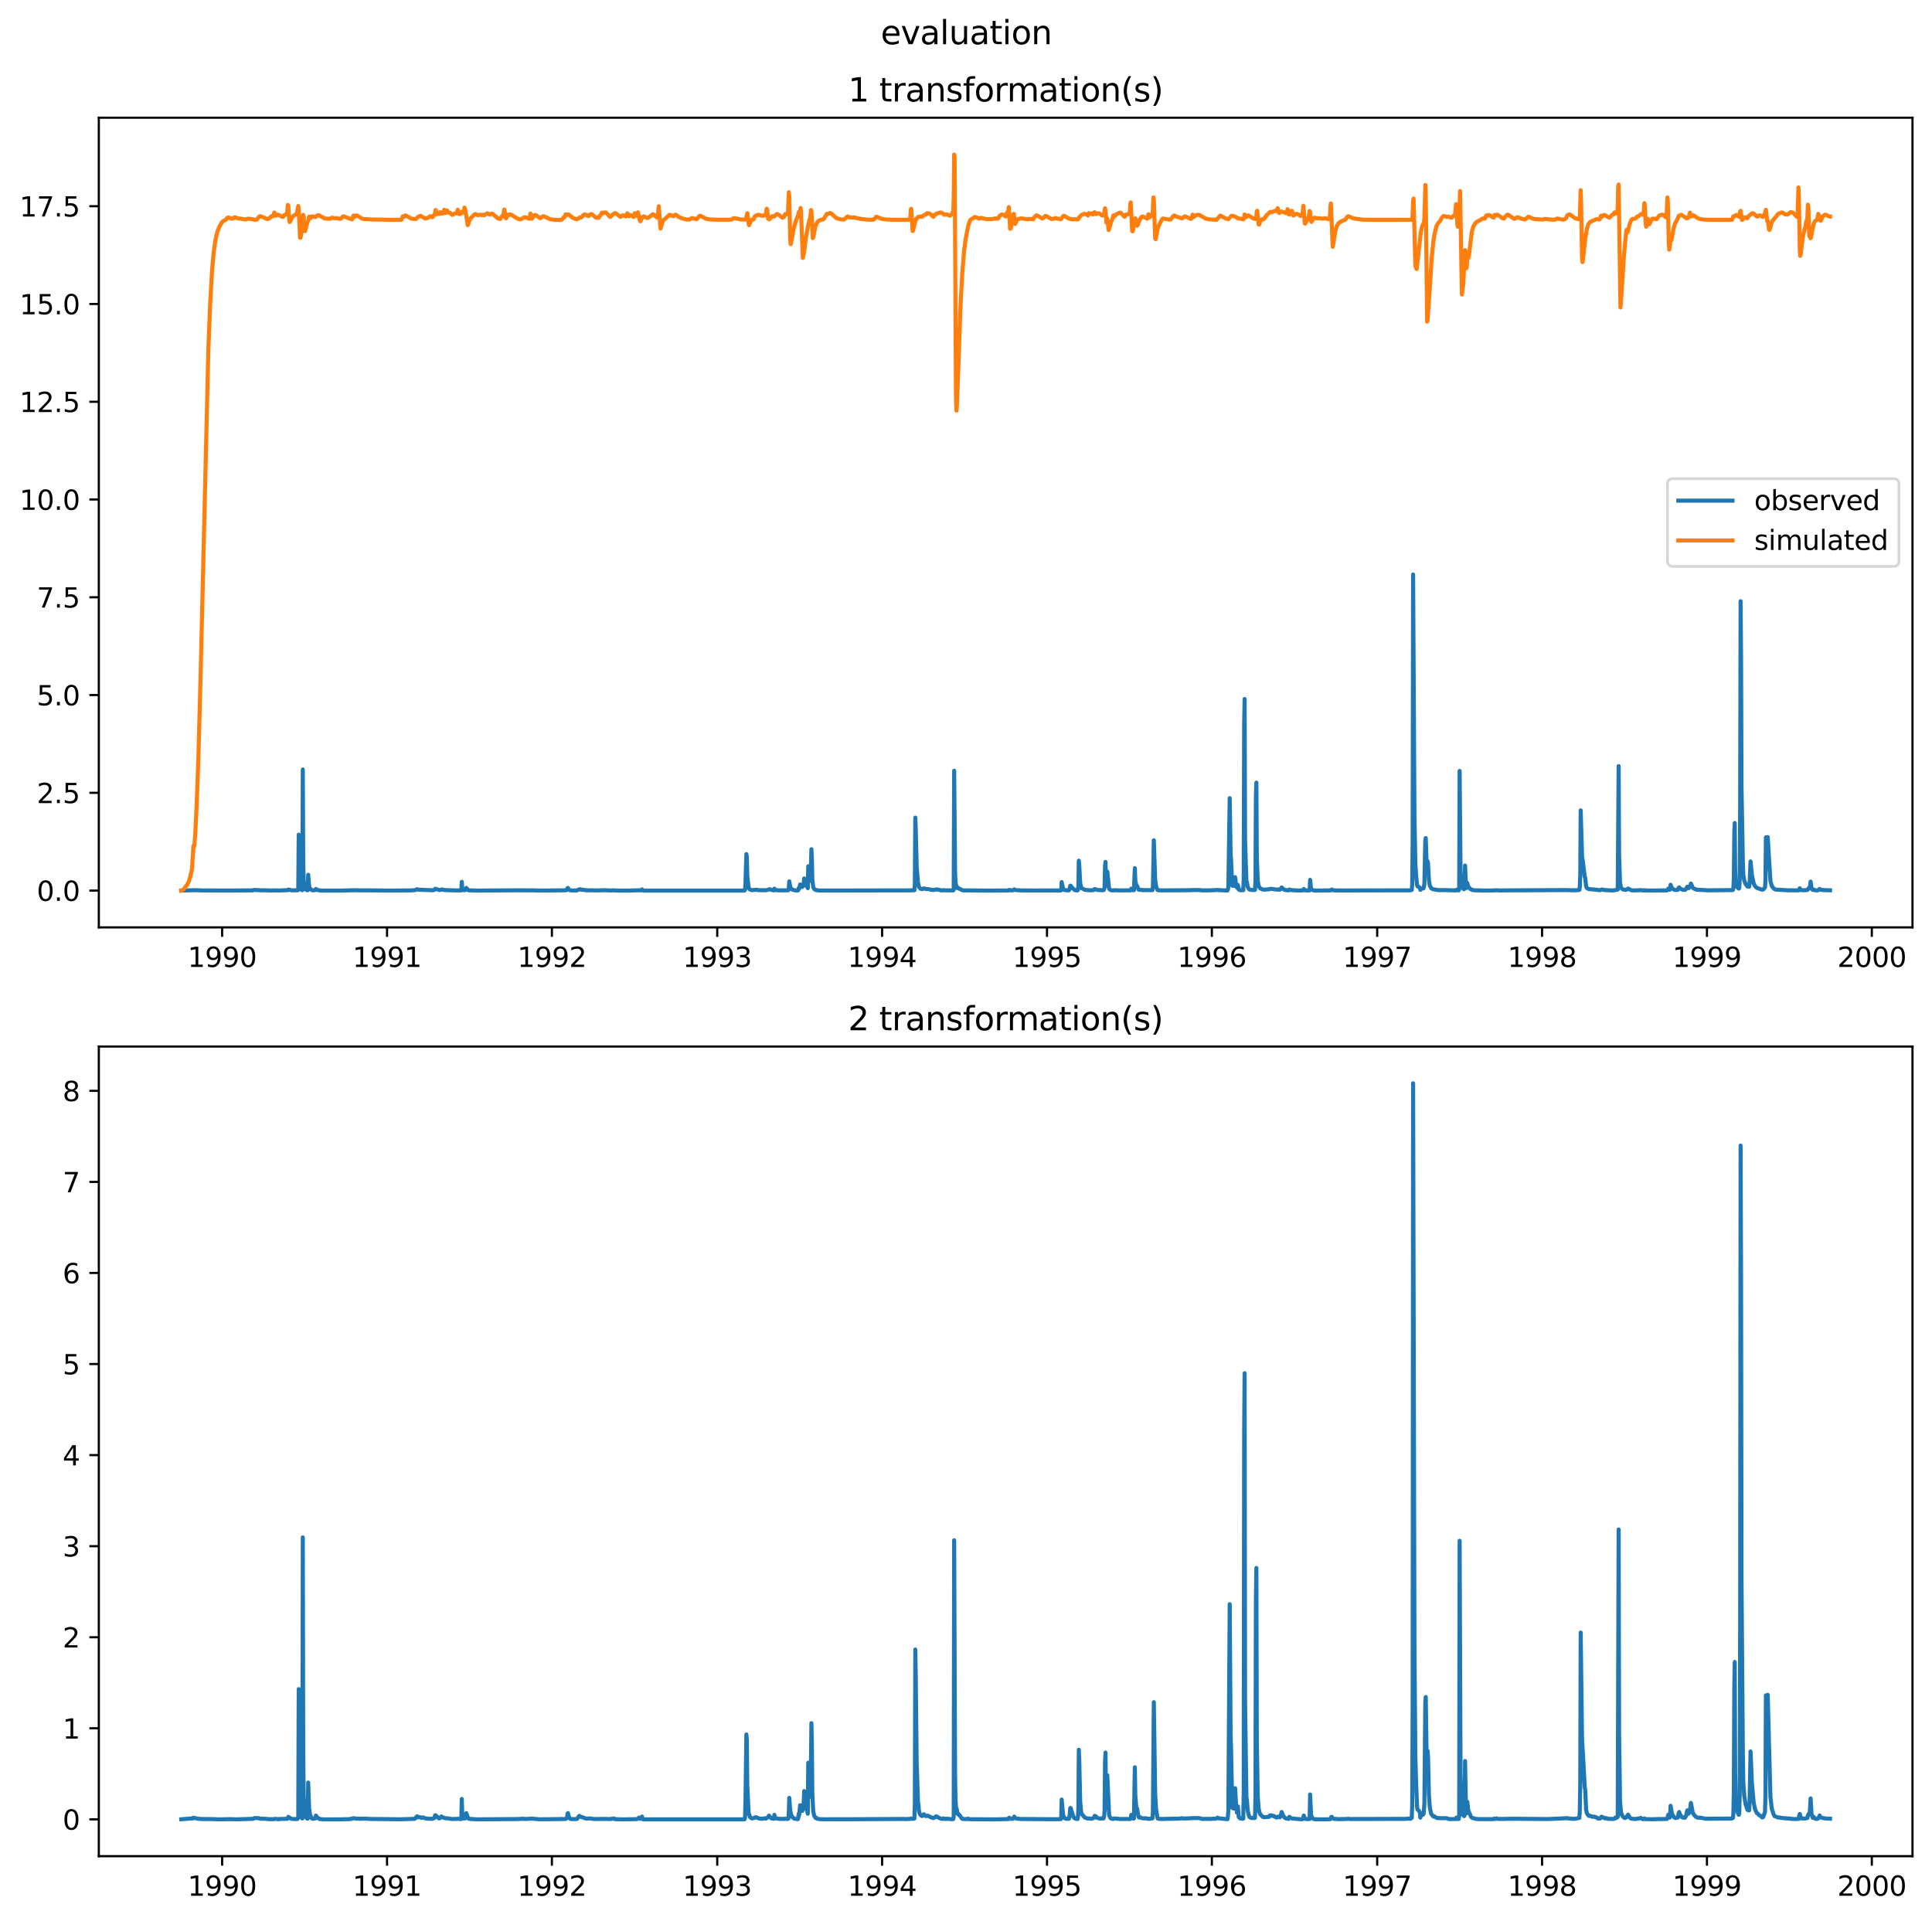 <?xml version="1.0" encoding="utf-8" standalone="no"?>
<!DOCTYPE svg PUBLIC "-//W3C//DTD SVG 1.1//EN"
  "http://www.w3.org/Graphics/SVG/1.1/DTD/svg11.dtd">
<svg xmlns:xlink="http://www.w3.org/1999/xlink" width="712.834pt" height="708.798pt" viewBox="0 0 712.834 708.798" xmlns="http://www.w3.org/2000/svg" version="1.1">
 <defs>
  <style type="text/css">*{stroke-linejoin: round; stroke-linecap: butt}</style>
 </defs>
 <g id="figure_1">
  <g id="patch_1">
   <path d="M 0 708.798 
L 712.834 708.798 
L 712.834 0 
L 0 0 
z
" style="fill: #ffffff"/>
  </g>
  <g id="axes_1">
   <g id="patch_2">
    <path d="M 36.466 342.2 
L 705.634 342.2 
L 705.634 43.44 
L 36.466 43.44 
z
" style="fill: #ffffff"/>
   </g>
   <g id="matplotlib.axis_1">
    <g id="xtick_1">
     <g id="line2d_1">
      <defs>
       <path id="me9c2f3fa2e" d="M 0 0 
L 0 3.5 
" style="stroke: #000000; stroke-width: 0.8"/>
      </defs>
      <g>
       <use xlink:href="#me9c2f3fa2e" x="81.966" y="342.2" style="stroke: #000000; stroke-width: 0.8"/>
      </g>
     </g>
     <g id="text_1">
      <!-- 1990 -->
      <g transform="translate(69.241 356.798) scale(0.1 -0.1)">
       <defs>
        <path id="DejaVuSans-31" d="M 794 531 
L 1825 531 
L 1825 4091 
L 703 3866 
L 703 4441 
L 1819 4666 
L 2450 4666 
L 2450 531 
L 3481 531 
L 3481 0 
L 794 0 
L 794 531 
z
" transform="scale(0.016)"/>
        <path id="DejaVuSans-39" d="M 703 97 
L 703 672 
Q 941 559 1184 500 
Q 1428 441 1663 441 
Q 2288 441 2617 861 
Q 2947 1281 2994 2138 
Q 2813 1869 2534 1725 
Q 2256 1581 1919 1581 
Q 1219 1581 811 2004 
Q 403 2428 403 3163 
Q 403 3881 828 4315 
Q 1253 4750 1959 4750 
Q 2769 4750 3195 4129 
Q 3622 3509 3622 2328 
Q 3622 1225 3098 567 
Q 2575 -91 1691 -91 
Q 1453 -91 1209 -44 
Q 966 3 703 97 
z
M 1959 2075 
Q 2384 2075 2632 2365 
Q 2881 2656 2881 3163 
Q 2881 3666 2632 3958 
Q 2384 4250 1959 4250 
Q 1534 4250 1286 3958 
Q 1038 3666 1038 3163 
Q 1038 2656 1286 2365 
Q 1534 2075 1959 2075 
z
" transform="scale(0.016)"/>
        <path id="DejaVuSans-30" d="M 2034 4250 
Q 1547 4250 1301 3770 
Q 1056 3291 1056 2328 
Q 1056 1369 1301 889 
Q 1547 409 2034 409 
Q 2525 409 2770 889 
Q 3016 1369 3016 2328 
Q 3016 3291 2770 3770 
Q 2525 4250 2034 4250 
z
M 2034 4750 
Q 2819 4750 3233 4129 
Q 3647 3509 3647 2328 
Q 3647 1150 3233 529 
Q 2819 -91 2034 -91 
Q 1250 -91 836 529 
Q 422 1150 422 2328 
Q 422 3509 836 4129 
Q 1250 4750 2034 4750 
z
" transform="scale(0.016)"/>
       </defs>
       <use xlink:href="#DejaVuSans-31"/>
       <use xlink:href="#DejaVuSans-39" x="63.623"/>
       <use xlink:href="#DejaVuSans-39" x="127.246"/>
       <use xlink:href="#DejaVuSans-30" x="190.869"/>
      </g>
     </g>
    </g>
    <g id="xtick_2">
     <g id="line2d_2">
      <g>
       <use xlink:href="#me9c2f3fa2e" x="142.799" y="342.2" style="stroke: #000000; stroke-width: 0.8"/>
      </g>
     </g>
     <g id="text_2">
      <!-- 1991 -->
      <g transform="translate(130.074 356.798) scale(0.1 -0.1)">
       <use xlink:href="#DejaVuSans-31"/>
       <use xlink:href="#DejaVuSans-39" x="63.623"/>
       <use xlink:href="#DejaVuSans-39" x="127.246"/>
       <use xlink:href="#DejaVuSans-31" x="190.869"/>
      </g>
     </g>
    </g>
    <g id="xtick_3">
     <g id="line2d_3">
      <g>
       <use xlink:href="#me9c2f3fa2e" x="203.633" y="342.2" style="stroke: #000000; stroke-width: 0.8"/>
      </g>
     </g>
     <g id="text_3">
      <!-- 1992 -->
      <g transform="translate(190.908 356.798) scale(0.1 -0.1)">
       <defs>
        <path id="DejaVuSans-32" d="M 1228 531 
L 3431 531 
L 3431 0 
L 469 0 
L 469 531 
Q 828 903 1448 1529 
Q 2069 2156 2228 2338 
Q 2531 2678 2651 2914 
Q 2772 3150 2772 3378 
Q 2772 3750 2511 3984 
Q 2250 4219 1831 4219 
Q 1534 4219 1204 4116 
Q 875 4013 500 3803 
L 500 4441 
Q 881 4594 1212 4672 
Q 1544 4750 1819 4750 
Q 2544 4750 2975 4387 
Q 3406 4025 3406 3419 
Q 3406 3131 3298 2873 
Q 3191 2616 2906 2266 
Q 2828 2175 2409 1742 
Q 1991 1309 1228 531 
z
" transform="scale(0.016)"/>
       </defs>
       <use xlink:href="#DejaVuSans-31"/>
       <use xlink:href="#DejaVuSans-39" x="63.623"/>
       <use xlink:href="#DejaVuSans-39" x="127.246"/>
       <use xlink:href="#DejaVuSans-32" x="190.869"/>
      </g>
     </g>
    </g>
    <g id="xtick_4">
     <g id="line2d_4">
      <g>
       <use xlink:href="#me9c2f3fa2e" x="264.633" y="342.2" style="stroke: #000000; stroke-width: 0.8"/>
      </g>
     </g>
     <g id="text_4">
      <!-- 1993 -->
      <g transform="translate(251.908 356.798) scale(0.1 -0.1)">
       <defs>
        <path id="DejaVuSans-33" d="M 2597 2516 
Q 3050 2419 3304 2112 
Q 3559 1806 3559 1356 
Q 3559 666 3084 287 
Q 2609 -91 1734 -91 
Q 1441 -91 1130 -33 
Q 819 25 488 141 
L 488 750 
Q 750 597 1062 519 
Q 1375 441 1716 441 
Q 2309 441 2620 675 
Q 2931 909 2931 1356 
Q 2931 1769 2642 2001 
Q 2353 2234 1838 2234 
L 1294 2234 
L 1294 2753 
L 1863 2753 
Q 2328 2753 2575 2939 
Q 2822 3125 2822 3475 
Q 2822 3834 2567 4026 
Q 2313 4219 1838 4219 
Q 1578 4219 1281 4162 
Q 984 4106 628 3988 
L 628 4550 
Q 988 4650 1302 4700 
Q 1616 4750 1894 4750 
Q 2613 4750 3031 4423 
Q 3450 4097 3450 3541 
Q 3450 3153 3228 2886 
Q 3006 2619 2597 2516 
z
" transform="scale(0.016)"/>
       </defs>
       <use xlink:href="#DejaVuSans-31"/>
       <use xlink:href="#DejaVuSans-39" x="63.623"/>
       <use xlink:href="#DejaVuSans-39" x="127.246"/>
       <use xlink:href="#DejaVuSans-33" x="190.869"/>
      </g>
     </g>
    </g>
    <g id="xtick_5">
     <g id="line2d_5">
      <g>
       <use xlink:href="#me9c2f3fa2e" x="325.466" y="342.2" style="stroke: #000000; stroke-width: 0.8"/>
      </g>
     </g>
     <g id="text_5">
      <!-- 1994 -->
      <g transform="translate(312.741 356.798) scale(0.1 -0.1)">
       <defs>
        <path id="DejaVuSans-34" d="M 2419 4116 
L 825 1625 
L 2419 1625 
L 2419 4116 
z
M 2253 4666 
L 3047 4666 
L 3047 1625 
L 3713 1625 
L 3713 1100 
L 3047 1100 
L 3047 0 
L 2419 0 
L 2419 1100 
L 313 1100 
L 313 1709 
L 2253 4666 
z
" transform="scale(0.016)"/>
       </defs>
       <use xlink:href="#DejaVuSans-31"/>
       <use xlink:href="#DejaVuSans-39" x="63.623"/>
       <use xlink:href="#DejaVuSans-39" x="127.246"/>
       <use xlink:href="#DejaVuSans-34" x="190.869"/>
      </g>
     </g>
    </g>
    <g id="xtick_6">
     <g id="line2d_6">
      <g>
       <use xlink:href="#me9c2f3fa2e" x="386.3" y="342.2" style="stroke: #000000; stroke-width: 0.8"/>
      </g>
     </g>
     <g id="text_6">
      <!-- 1995 -->
      <g transform="translate(373.575 356.798) scale(0.1 -0.1)">
       <defs>
        <path id="DejaVuSans-35" d="M 691 4666 
L 3169 4666 
L 3169 4134 
L 1269 4134 
L 1269 2991 
Q 1406 3038 1543 3061 
Q 1681 3084 1819 3084 
Q 2600 3084 3056 2656 
Q 3513 2228 3513 1497 
Q 3513 744 3044 326 
Q 2575 -91 1722 -91 
Q 1428 -91 1123 -41 
Q 819 9 494 109 
L 494 744 
Q 775 591 1075 516 
Q 1375 441 1709 441 
Q 2250 441 2565 725 
Q 2881 1009 2881 1497 
Q 2881 1984 2565 2268 
Q 2250 2553 1709 2553 
Q 1456 2553 1204 2497 
Q 953 2441 691 2322 
L 691 4666 
z
" transform="scale(0.016)"/>
       </defs>
       <use xlink:href="#DejaVuSans-31"/>
       <use xlink:href="#DejaVuSans-39" x="63.623"/>
       <use xlink:href="#DejaVuSans-39" x="127.246"/>
       <use xlink:href="#DejaVuSans-35" x="190.869"/>
      </g>
     </g>
    </g>
    <g id="xtick_7">
     <g id="line2d_7">
      <g>
       <use xlink:href="#me9c2f3fa2e" x="447.133" y="342.2" style="stroke: #000000; stroke-width: 0.8"/>
      </g>
     </g>
     <g id="text_7">
      <!-- 1996 -->
      <g transform="translate(434.408 356.798) scale(0.1 -0.1)">
       <defs>
        <path id="DejaVuSans-36" d="M 2113 2584 
Q 1688 2584 1439 2293 
Q 1191 2003 1191 1497 
Q 1191 994 1439 701 
Q 1688 409 2113 409 
Q 2538 409 2786 701 
Q 3034 994 3034 1497 
Q 3034 2003 2786 2293 
Q 2538 2584 2113 2584 
z
M 3366 4563 
L 3366 3988 
Q 3128 4100 2886 4159 
Q 2644 4219 2406 4219 
Q 1781 4219 1451 3797 
Q 1122 3375 1075 2522 
Q 1259 2794 1537 2939 
Q 1816 3084 2150 3084 
Q 2853 3084 3261 2657 
Q 3669 2231 3669 1497 
Q 3669 778 3244 343 
Q 2819 -91 2113 -91 
Q 1303 -91 875 529 
Q 447 1150 447 2328 
Q 447 3434 972 4092 
Q 1497 4750 2381 4750 
Q 2619 4750 2861 4703 
Q 3103 4656 3366 4563 
z
" transform="scale(0.016)"/>
       </defs>
       <use xlink:href="#DejaVuSans-31"/>
       <use xlink:href="#DejaVuSans-39" x="63.623"/>
       <use xlink:href="#DejaVuSans-39" x="127.246"/>
       <use xlink:href="#DejaVuSans-36" x="190.869"/>
      </g>
     </g>
    </g>
    <g id="xtick_8">
     <g id="line2d_8">
      <g>
       <use xlink:href="#me9c2f3fa2e" x="508.133" y="342.2" style="stroke: #000000; stroke-width: 0.8"/>
      </g>
     </g>
     <g id="text_8">
      <!-- 1997 -->
      <g transform="translate(495.408 356.798) scale(0.1 -0.1)">
       <defs>
        <path id="DejaVuSans-37" d="M 525 4666 
L 3525 4666 
L 3525 4397 
L 1831 0 
L 1172 0 
L 2766 4134 
L 525 4134 
L 525 4666 
z
" transform="scale(0.016)"/>
       </defs>
       <use xlink:href="#DejaVuSans-31"/>
       <use xlink:href="#DejaVuSans-39" x="63.623"/>
       <use xlink:href="#DejaVuSans-39" x="127.246"/>
       <use xlink:href="#DejaVuSans-37" x="190.869"/>
      </g>
     </g>
    </g>
    <g id="xtick_9">
     <g id="line2d_9">
      <g>
       <use xlink:href="#me9c2f3fa2e" x="568.967" y="342.2" style="stroke: #000000; stroke-width: 0.8"/>
      </g>
     </g>
     <g id="text_9">
      <!-- 1998 -->
      <g transform="translate(556.242 356.798) scale(0.1 -0.1)">
       <defs>
        <path id="DejaVuSans-38" d="M 2034 2216 
Q 1584 2216 1326 1975 
Q 1069 1734 1069 1313 
Q 1069 891 1326 650 
Q 1584 409 2034 409 
Q 2484 409 2743 651 
Q 3003 894 3003 1313 
Q 3003 1734 2745 1975 
Q 2488 2216 2034 2216 
z
M 1403 2484 
Q 997 2584 770 2862 
Q 544 3141 544 3541 
Q 544 4100 942 4425 
Q 1341 4750 2034 4750 
Q 2731 4750 3128 4425 
Q 3525 4100 3525 3541 
Q 3525 3141 3298 2862 
Q 3072 2584 2669 2484 
Q 3125 2378 3379 2068 
Q 3634 1759 3634 1313 
Q 3634 634 3220 271 
Q 2806 -91 2034 -91 
Q 1263 -91 848 271 
Q 434 634 434 1313 
Q 434 1759 690 2068 
Q 947 2378 1403 2484 
z
M 1172 3481 
Q 1172 3119 1398 2916 
Q 1625 2713 2034 2713 
Q 2441 2713 2670 2916 
Q 2900 3119 2900 3481 
Q 2900 3844 2670 4047 
Q 2441 4250 2034 4250 
Q 1625 4250 1398 4047 
Q 1172 3844 1172 3481 
z
" transform="scale(0.016)"/>
       </defs>
       <use xlink:href="#DejaVuSans-31"/>
       <use xlink:href="#DejaVuSans-39" x="63.623"/>
       <use xlink:href="#DejaVuSans-39" x="127.246"/>
       <use xlink:href="#DejaVuSans-38" x="190.869"/>
      </g>
     </g>
    </g>
    <g id="xtick_10">
     <g id="line2d_10">
      <g>
       <use xlink:href="#me9c2f3fa2e" x="629.8" y="342.2" style="stroke: #000000; stroke-width: 0.8"/>
      </g>
     </g>
     <g id="text_10">
      <!-- 1999 -->
      <g transform="translate(617.075 356.798) scale(0.1 -0.1)">
       <use xlink:href="#DejaVuSans-31"/>
       <use xlink:href="#DejaVuSans-39" x="63.623"/>
       <use xlink:href="#DejaVuSans-39" x="127.246"/>
       <use xlink:href="#DejaVuSans-39" x="190.869"/>
      </g>
     </g>
    </g>
    <g id="xtick_11">
     <g id="line2d_11">
      <g>
       <use xlink:href="#me9c2f3fa2e" x="690.634" y="342.2" style="stroke: #000000; stroke-width: 0.8"/>
      </g>
     </g>
     <g id="text_11">
      <!-- 2000 -->
      <g transform="translate(677.909 356.798) scale(0.1 -0.1)">
       <use xlink:href="#DejaVuSans-32"/>
       <use xlink:href="#DejaVuSans-30" x="63.623"/>
       <use xlink:href="#DejaVuSans-30" x="127.246"/>
       <use xlink:href="#DejaVuSans-30" x="190.869"/>
      </g>
     </g>
    </g>
   </g>
   <g id="matplotlib.axis_2">
    <g id="ytick_1">
     <g id="line2d_12">
      <defs>
       <path id="m4c305a3b37" d="M 0 0 
L -3.5 0 
" style="stroke: #000000; stroke-width: 0.8"/>
      </defs>
      <g>
       <use xlink:href="#m4c305a3b37" x="36.466" y="328.62" style="stroke: #000000; stroke-width: 0.8"/>
      </g>
     </g>
     <g id="text_12">
      <!-- 0.0 -->
      <g transform="translate(13.562 332.419) scale(0.1 -0.1)">
       <defs>
        <path id="DejaVuSans-2e" d="M 684 794 
L 1344 794 
L 1344 0 
L 684 0 
L 684 794 
z
" transform="scale(0.016)"/>
       </defs>
       <use xlink:href="#DejaVuSans-30"/>
       <use xlink:href="#DejaVuSans-2e" x="63.623"/>
       <use xlink:href="#DejaVuSans-30" x="95.41"/>
      </g>
     </g>
    </g>
    <g id="ytick_2">
     <g id="line2d_13">
      <g>
       <use xlink:href="#m4c305a3b37" x="36.466" y="292.545" style="stroke: #000000; stroke-width: 0.8"/>
      </g>
     </g>
     <g id="text_13">
      <!-- 2.5 -->
      <g transform="translate(13.562 296.344) scale(0.1 -0.1)">
       <use xlink:href="#DejaVuSans-32"/>
       <use xlink:href="#DejaVuSans-2e" x="63.623"/>
       <use xlink:href="#DejaVuSans-35" x="95.41"/>
      </g>
     </g>
    </g>
    <g id="ytick_3">
     <g id="line2d_14">
      <g>
       <use xlink:href="#m4c305a3b37" x="36.466" y="256.469" style="stroke: #000000; stroke-width: 0.8"/>
      </g>
     </g>
     <g id="text_14">
      <!-- 5.0 -->
      <g transform="translate(13.562 260.269) scale(0.1 -0.1)">
       <use xlink:href="#DejaVuSans-35"/>
       <use xlink:href="#DejaVuSans-2e" x="63.623"/>
       <use xlink:href="#DejaVuSans-30" x="95.41"/>
      </g>
     </g>
    </g>
    <g id="ytick_4">
     <g id="line2d_15">
      <g>
       <use xlink:href="#m4c305a3b37" x="36.466" y="220.394" style="stroke: #000000; stroke-width: 0.8"/>
      </g>
     </g>
     <g id="text_15">
      <!-- 7.5 -->
      <g transform="translate(13.562 224.193) scale(0.1 -0.1)">
       <use xlink:href="#DejaVuSans-37"/>
       <use xlink:href="#DejaVuSans-2e" x="63.623"/>
       <use xlink:href="#DejaVuSans-35" x="95.41"/>
      </g>
     </g>
    </g>
    <g id="ytick_5">
     <g id="line2d_16">
      <g>
       <use xlink:href="#m4c305a3b37" x="36.466" y="184.319" style="stroke: #000000; stroke-width: 0.8"/>
      </g>
     </g>
     <g id="text_16">
      <!-- 10.0 -->
      <g transform="translate(7.2 188.118) scale(0.1 -0.1)">
       <use xlink:href="#DejaVuSans-31"/>
       <use xlink:href="#DejaVuSans-30" x="63.623"/>
       <use xlink:href="#DejaVuSans-2e" x="127.246"/>
       <use xlink:href="#DejaVuSans-30" x="159.033"/>
      </g>
     </g>
    </g>
    <g id="ytick_6">
     <g id="line2d_17">
      <g>
       <use xlink:href="#m4c305a3b37" x="36.466" y="148.244" style="stroke: #000000; stroke-width: 0.8"/>
      </g>
     </g>
     <g id="text_17">
      <!-- 12.5 -->
      <g transform="translate(7.2 152.043) scale(0.1 -0.1)">
       <use xlink:href="#DejaVuSans-31"/>
       <use xlink:href="#DejaVuSans-32" x="63.623"/>
       <use xlink:href="#DejaVuSans-2e" x="127.246"/>
       <use xlink:href="#DejaVuSans-35" x="159.033"/>
      </g>
     </g>
    </g>
    <g id="ytick_7">
     <g id="line2d_18">
      <g>
       <use xlink:href="#m4c305a3b37" x="36.466" y="112.168" style="stroke: #000000; stroke-width: 0.8"/>
      </g>
     </g>
     <g id="text_18">
      <!-- 15.0 -->
      <g transform="translate(7.2 115.968) scale(0.1 -0.1)">
       <use xlink:href="#DejaVuSans-31"/>
       <use xlink:href="#DejaVuSans-35" x="63.623"/>
       <use xlink:href="#DejaVuSans-2e" x="127.246"/>
       <use xlink:href="#DejaVuSans-30" x="159.033"/>
      </g>
     </g>
    </g>
    <g id="ytick_8">
     <g id="line2d_19">
      <g>
       <use xlink:href="#m4c305a3b37" x="36.466" y="76.093" style="stroke: #000000; stroke-width: 0.8"/>
      </g>
     </g>
     <g id="text_19">
      <!-- 17.5 -->
      <g transform="translate(7.2 79.892) scale(0.1 -0.1)">
       <use xlink:href="#DejaVuSans-31"/>
       <use xlink:href="#DejaVuSans-37" x="63.623"/>
       <use xlink:href="#DejaVuSans-2e" x="127.246"/>
       <use xlink:href="#DejaVuSans-35" x="159.033"/>
      </g>
     </g>
    </g>
   </g>
   <g id="line2d_20">
    <path d="M 66.882 328.604 
L 72.382 328.467 
L 74.216 328.568 
L 78.049 328.574 
L 81.882 328.597 
L 86.382 328.591 
L 93.216 328.548 
L 93.716 328.396 
L 94.049 328.396 
L 95.716 328.486 
L 96.549 328.522 
L 98.049 328.522 
L 99.549 328.591 
L 101.216 328.551 
L 102.382 328.557 
L 102.716 328.611 
L 103.382 328.562 
L 106.216 328.477 
L 106.382 328.225 
L 107.716 328.548 
L 109.882 328.494 
L 110.049 328.36 
L 110.216 307.985 
L 110.382 325.48 
L 110.549 327.274 
L 110.882 327.956 
L 111.216 328.316 
L 111.549 328.486 
L 111.716 283.942 
L 111.882 317.943 
L 112.049 324.942 
L 112.382 327.454 
L 112.716 328.118 
L 113.216 328.458 
L 113.549 328.503 
L 113.716 322.789 
L 114.049 326.916 
L 114.382 327.884 
L 115.049 328.45 
L 115.549 328.531 
L 116.382 328.458 
L 116.549 328.018 
L 117.216 328.414 
L 117.716 328.503 
L 118.216 328.567 
L 119.549 328.62 
L 125.882 328.62 
L 129.882 328.512 
L 131.049 328.486 
L 132.549 328.541 
L 135.549 328.538 
L 136.216 328.552 
L 139.549 328.571 
L 142.383 328.607 
L 145.549 328.607 
L 152.049 328.548 
L 153.216 328.441 
L 153.883 328.126 
L 154.383 328.297 
L 159.716 328.503 
L 160.049 328.414 
L 160.216 328.414 
L 160.549 327.965 
L 161.049 328.073 
L 162.216 328.458 
L 163.049 328.19 
L 163.549 328.35 
L 164.049 328.431 
L 167.883 328.557 
L 170.216 328.565 
L 170.383 325.391 
L 170.549 327.777 
L 170.883 328.369 
L 171.216 328.458 
L 171.549 328.477 
L 171.883 328.037 
L 172.049 327.633 
L 172.716 328.441 
L 173.216 328.545 
L 176.216 328.617 
L 192.883 328.512 
L 193.383 328.538 
L 194.549 328.548 
L 196.883 328.542 
L 198.216 328.578 
L 201.383 328.604 
L 208.883 328.512 
L 209.216 328.36 
L 209.383 327.731 
L 209.549 327.633 
L 209.883 328.18 
L 210.216 328.477 
L 210.716 328.568 
L 212.716 328.574 
L 213.049 328.477 
L 213.883 328.109 
L 214.383 328.252 
L 215.716 328.422 
L 216.549 328.512 
L 218.383 328.522 
L 219.716 328.564 
L 222.049 328.512 
L 222.883 328.477 
L 224.883 328.577 
L 226.716 328.541 
L 227.216 328.597 
L 229.216 328.616 
L 231.216 328.619 
L 235.383 328.531 
L 235.883 328.486 
L 236.383 328.531 
L 236.716 328.35 
L 236.883 328.171 
L 237.049 328.531 
L 237.383 328.611 
L 241.883 328.62 
L 274.716 328.611 
L 274.883 328.35 
L 275.049 325.929 
L 275.383 315.162 
L 275.549 316.06 
L 275.716 323.238 
L 276.216 327.633 
L 276.716 328.261 
L 277.383 328.477 
L 279.049 328.305 
L 279.883 328.467 
L 281.716 328.486 
L 282.383 328.458 
L 282.716 328.467 
L 283.049 328.431 
L 283.883 328.118 
L 285.383 328.567 
L 285.549 328.531 
L 285.716 327.903 
L 286.049 328.396 
L 286.883 328.522 
L 289.383 328.548 
L 289.883 328.548 
L 290.883 328.494 
L 291.05 327.454 
L 291.216 325.21 
L 291.55 327.184 
L 291.883 327.858 
L 292.383 328.279 
L 293.216 328.522 
L 294.383 328.584 
L 294.55 328.396 
L 294.716 327.722 
L 294.883 327.903 
L 295.216 326.378 
L 295.883 327.274 
L 296.05 327.274 
L 296.383 326.826 
L 296.55 325.929 
L 296.716 324.134 
L 297.05 325.929 
L 298.05 327.722 
L 298.216 319.649 
L 298.716 324.134 
L 298.883 325.031 
L 299.05 323.238 
L 299.216 319.649 
L 299.383 313.369 
L 299.55 316.688 
L 299.716 324.493 
L 300.05 327.365 
L 300.383 328.018 
L 300.883 328.396 
L 301.05 328.341 
L 301.383 328.494 
L 302.216 328.585 
L 305.05 328.603 
L 335.883 328.548 
L 336.216 328.503 
L 337.383 328.486 
L 337.55 325.929 
L 337.716 301.705 
L 337.883 306.191 
L 338.216 319.649 
L 338.716 325.929 
L 338.883 326.288 
L 339.05 327.274 
L 339.55 327.884 
L 340.216 328.09 
L 340.716 327.893 
L 340.883 327.812 
L 341.716 328.073 
L 342.383 328.046 
L 343.216 328.243 
L 344.383 328.422 
L 345.716 328.18 
L 347.383 328.544 
L 347.883 328.535 
L 348.05 328.458 
L 348.55 328.522 
L 351.716 328.572 
L 351.883 328.225 
L 352.05 284.39 
L 352.383 321.532 
L 352.55 325.391 
L 352.716 326.646 
L 353.05 327.095 
L 353.216 327.722 
L 353.383 327.633 
L 355.216 328.551 
L 356.55 328.552 
L 362.55 328.604 
L 366.216 328.62 
L 372.05 328.575 
L 372.383 328.36 
L 372.716 328.512 
L 373.55 328.545 
L 373.883 328.441 
L 374.05 328.386 
L 374.216 328.18 
L 374.716 328.45 
L 376.883 328.567 
L 381.883 328.588 
L 391.383 328.584 
L 391.55 328.441 
L 391.716 325.48 
L 392.216 327.812 
L 392.55 328.35 
L 393.55 328.531 
L 394.383 328.531 
L 394.55 328.341 
L 394.883 326.826 
L 395.05 326.826 
L 395.383 327.365 
L 396.55 328.467 
L 397.383 328.567 
L 397.55 328.567 
L 397.716 328.396 
L 397.883 326.826 
L 398.05 317.585 
L 398.216 319.468 
L 398.55 325.839 
L 398.883 327.365 
L 399.05 327.75 
L 399.216 327.777 
L 399.55 327.974 
L 400.216 328.324 
L 401.383 328.467 
L 402.383 328.512 
L 403.05 328.494 
L 403.716 328.324 
L 403.883 328.054 
L 405.05 328.422 
L 406.216 328.458 
L 406.883 328.494 
L 407.216 328.431 
L 407.383 328.144 
L 407.55 327.274 
L 407.716 319.468 
L 407.883 318.034 
L 408.05 324.763 
L 408.216 326.826 
L 408.55 321.623 
L 409.216 327.937 
L 409.716 328.422 
L 410.383 328.559 
L 410.716 328.554 
L 411.216 328.477 
L 413.05 328.565 
L 415.55 328.535 
L 417.05 328.545 
L 417.216 328.431 
L 417.383 327.911 
L 417.716 328.35 
L 418.216 328.512 
L 418.383 328.467 
L 418.716 320.366 
L 418.883 324.852 
L 419.216 326.556 
L 419.383 326.916 
L 419.55 326.916 
L 420.05 328.207 
L 420.383 328.35 
L 420.55 328.261 
L 421.55 328.45 
L 425.216 328.458 
L 425.383 327.365 
L 425.716 310.048 
L 426.05 319.828 
L 426.216 324.672 
L 426.55 327.005 
L 427.05 328.369 
L 427.383 328.522 
L 429.883 328.544 
L 438.55 328.486 
L 439.216 328.486 
L 440.05 328.431 
L 440.883 328.422 
L 442.55 328.422 
L 443.383 328.538 
L 445.716 328.548 
L 448.883 328.441 
L 449.217 328.341 
L 449.717 328.458 
L 452.883 328.595 
L 453.05 328.171 
L 453.217 327.274 
L 453.717 294.527 
L 454.05 315.162 
L 454.217 317.405 
L 454.55 324.493 
L 454.717 326.826 
L 454.883 326.288 
L 455.05 326.288 
L 455.217 326.916 
L 455.383 326.556 
L 455.717 323.685 
L 456.05 326.288 
L 456.217 326.646 
L 456.383 327.544 
L 456.717 326.556 
L 457.05 328.235 
L 457.55 328.477 
L 458.717 328.494 
L 458.883 324.493 
L 459.05 267.344 
L 459.217 257.924 
L 459.383 309.689 
L 459.717 320.277 
L 459.883 325.121 
L 460.05 325.569 
L 460.383 327.274 
L 460.717 327.929 
L 461.05 328.271 
L 461.883 328.414 
L 462.217 328.378 
L 462.883 328.414 
L 463.05 328.35 
L 463.217 325.031 
L 463.383 293.9 
L 463.55 288.786 
L 463.717 316.328 
L 464.05 324.852 
L 464.383 326.916 
L 464.883 327.731 
L 465.717 328.144 
L 466.383 328.279 
L 468.383 328.135 
L 468.55 327.984 
L 468.883 328.01 
L 469.217 327.984 
L 469.55 328.054 
L 470.05 328.118 
L 471.217 328.297 
L 471.55 328.18 
L 472.217 328.297 
L 472.383 328.216 
L 472.883 327.454 
L 473.717 328.216 
L 474.217 328.414 
L 475.383 328.549 
L 475.55 328.503 
L 475.717 328.216 
L 476.217 328.396 
L 477.05 328.494 
L 479.05 328.591 
L 480.717 328.549 
L 481.05 328.018 
L 481.383 328.477 
L 481.883 328.555 
L 483.05 328.584 
L 483.217 328.522 
L 483.383 324.672 
L 483.717 327.848 
L 484.05 328.297 
L 484.55 328.542 
L 485.55 328.607 
L 490.883 328.551 
L 491.383 328.225 
L 491.717 328.458 
L 492.383 328.548 
L 493.717 328.584 
L 520.383 328.532 
L 520.717 328.369 
L 520.883 328.396 
L 521.05 326.378 
L 521.217 310.676 
L 521.383 211.989 
L 521.883 301.705 
L 522.217 318.751 
L 522.55 323.595 
L 522.883 326.826 
L 523.05 327.095 
L 523.383 327.184 
L 523.883 327.544 
L 524.05 328.341 
L 524.383 327.974 
L 524.717 327.893 
L 525.217 327.786 
L 525.383 327.184 
L 525.55 326.018 
L 525.883 310.138 
L 526.05 309.242 
L 526.383 319.289 
L 526.55 321.264 
L 526.717 317.764 
L 526.883 318.572 
L 527.217 324.763 
L 527.55 326.735 
L 528.05 327.759 
L 528.383 327.937 
L 528.883 328.163 
L 530.717 328.45 
L 532.883 328.441 
L 537.217 328.564 
L 537.383 328.333 
L 538.217 328.562 
L 538.383 328.054 
L 538.55 284.48 
L 538.883 321.353 
L 539.217 326.646 
L 539.55 327.544 
L 539.883 327.974 
L 540.217 328.109 
L 540.383 327.965 
L 540.55 319.379 
L 540.883 326.556 
L 541.05 327.454 
L 541.217 327.633 
L 541.383 325.839 
L 541.717 327.184 
L 542.717 328.199 
L 543.383 328.414 
L 544.05 328.512 
L 547.217 328.593 
L 551.05 328.587 
L 551.383 328.522 
L 552.05 328.512 
L 552.383 328.512 
L 553.217 328.577 
L 554.883 328.559 
L 555.883 328.541 
L 577.383 328.441 
L 578.217 328.458 
L 581.383 328.512 
L 582.717 328.396 
L 582.883 327.274 
L 583.05 323.238 
L 583.217 299.014 
L 583.717 316.06 
L 584.05 318.302 
L 584.717 323.595 
L 584.883 323.865 
L 585.217 327.095 
L 585.55 327.722 
L 586.217 328.064 
L 589.05 328.316 
L 590.217 328.503 
L 590.55 328.369 
L 591.05 328.225 
L 591.717 328.333 
L 592.217 328.467 
L 592.55 328.45 
L 594.217 328.544 
L 594.883 328.565 
L 595.717 328.503 
L 596.883 328.235 
L 597.217 282.685 
L 597.383 314.984 
L 597.717 325.569 
L 598.05 327.365 
L 598.383 327.911 
L 598.883 328.225 
L 599.717 328.378 
L 600.05 328.305 
L 600.383 328.054 
L 600.55 328.126 
L 600.717 327.867 
L 601.883 328.512 
L 602.884 328.567 
L 604.55 328.503 
L 605.55 328.441 
L 606.217 328.588 
L 606.55 328.562 
L 606.717 328.467 
L 607.05 328.581 
L 610.05 328.603 
L 615.05 328.548 
L 615.384 328.163 
L 615.55 327.875 
L 615.884 328.316 
L 616.05 328.341 
L 616.217 328.037 
L 616.384 326.467 
L 616.884 327.722 
L 617.384 328.118 
L 617.717 328.316 
L 618.217 328.405 
L 619.05 328.341 
L 619.217 328.054 
L 619.384 327.544 
L 619.55 327.454 
L 619.884 327.848 
L 620.717 328.297 
L 621.717 328.35 
L 622.05 328.109 
L 622.55 327.184 
L 623.05 327.722 
L 623.217 327.544 
L 623.384 327.184 
L 623.55 327.095 
L 623.884 326.018 
L 624.55 327.544 
L 624.884 327.822 
L 625.884 328.271 
L 626.55 328.333 
L 627.55 328.369 
L 630.05 328.522 
L 639.217 328.441 
L 639.384 328.396 
L 639.55 327.722 
L 639.717 324.134 
L 639.884 307.895 
L 640.05 303.679 
L 640.217 321.264 
L 640.384 325.031 
L 640.884 327.274 
L 641.05 327.365 
L 641.384 327.786 
L 641.55 327.893 
L 641.717 327.722 
L 641.884 324.763 
L 642.05 298.654 
L 642.217 221.857 
L 642.384 242.492 
L 642.55 290.221 
L 643.05 318.481 
L 643.217 322.789 
L 643.55 324.852 
L 644.05 326.197 
L 644.717 327.095 
L 645.384 327.184 
L 645.55 325.48 
L 645.884 317.854 
L 646.384 322.878 
L 647.05 326.018 
L 647.55 327.005 
L 648.217 327.633 
L 648.55 327.722 
L 650.05 328.279 
L 650.384 328.261 
L 650.55 328.235 
L 651.217 327.454 
L 651.384 324.852 
L 651.55 308.972 
L 651.884 317.226 
L 652.05 314.624 
L 652.217 308.883 
L 653.217 325.031 
L 653.717 326.916 
L 654.384 327.812 
L 654.884 328.144 
L 655.55 328.288 
L 656.217 328.305 
L 657.05 328.36 
L 659.217 328.494 
L 660.717 328.522 
L 663.717 328.544 
L 663.884 327.948 
L 664.05 327.767 
L 664.384 328.36 
L 664.884 328.477 
L 665.717 328.503 
L 666.884 328.386 
L 667.217 327.858 
L 667.384 327.722 
L 667.717 327.839 
L 668.05 325.301 
L 668.384 327.722 
L 668.717 328.252 
L 668.884 328.386 
L 669.05 328.235 
L 669.217 328.243 
L 669.55 328.467 
L 670.217 328.552 
L 670.717 328.512 
L 671.05 328.333 
L 671.384 328.001 
L 671.55 328.305 
L 671.884 328.316 
L 672.717 328.441 
L 675.217 328.512 
L 675.217 328.512 
" clip-path="url(#p06bea71c3e)" style="fill: none; stroke: #1f77b4; stroke-width: 1.5; stroke-linecap: square"/>
   </g>
   <g id="line2d_21">
    <path d="M 66.882 328.593 
L 67.382 328.46 
L 67.716 328.226 
L 69.216 326.201 
L 69.716 325.096 
L 70.216 323.507 
L 70.716 321.229 
L 70.882 320.095 
L 71.382 312.105 
L 71.549 312.49 
L 71.716 311.919 
L 72.049 307.449 
L 72.549 297.413 
L 73.216 279.1 
L 74.049 247.907 
L 76.882 128.65 
L 77.549 111.955 
L 78.216 100.123 
L 78.882 92.785 
L 79.549 88.265 
L 80.216 85.474 
L 80.882 83.757 
L 81.882 82.006 
L 82.382 81.588 
L 83.382 81.054 
L 83.882 80.341 
L 84.216 80.239 
L 84.882 80.462 
L 85.549 80.708 
L 86.049 80.576 
L 86.382 80.232 
L 86.716 80.17 
L 87.382 80.424 
L 88.049 80.638 
L 88.549 80.65 
L 90.549 80.975 
L 90.882 80.914 
L 91.216 80.704 
L 91.716 80.693 
L 94.216 81.087 
L 94.716 81.013 
L 94.882 80.894 
L 95.382 80.233 
L 95.716 79.856 
L 96.049 79.779 
L 97.049 80.134 
L 98.382 80.753 
L 98.882 80.807 
L 99.382 80.568 
L 99.882 79.977 
L 100.216 79.731 
L 100.549 79.744 
L 100.716 79.807 
L 100.882 79.671 
L 101.216 78.413 
L 101.382 78.651 
L 101.716 79.578 
L 102.549 79.196 
L 103.382 79.614 
L 103.882 79.89 
L 104.382 80.055 
L 104.882 79.379 
L 105.216 79.222 
L 105.549 79.039 
L 105.882 79.139 
L 106.216 75.623 
L 106.382 76.239 
L 106.716 81.303 
L 106.882 81.93 
L 107.049 81.751 
L 107.716 80.309 
L 108.216 79.669 
L 109.382 79.009 
L 109.549 78.641 
L 110.049 76.003 
L 110.216 77.222 
L 110.716 87.725 
L 110.882 87.691 
L 111.382 85.073 
L 111.549 84.212 
L 111.882 79.276 
L 112.049 80.044 
L 112.382 85.213 
L 112.549 85.281 
L 113.382 82.224 
L 113.716 81.464 
L 114.049 79.932 
L 114.216 80.054 
L 114.382 80.502 
L 114.549 80.516 
L 115.049 79.878 
L 115.382 79.844 
L 116.382 80.103 
L 116.882 79.678 
L 117.216 79.39 
L 117.549 79.402 
L 119.882 80.629 
L 120.716 80.7 
L 121.882 80.696 
L 122.382 80.344 
L 122.882 80.406 
L 123.382 80.546 
L 124.216 80.442 
L 125.549 80.785 
L 125.882 80.589 
L 126.549 79.857 
L 126.882 79.856 
L 129.549 80.868 
L 129.882 80.93 
L 130.049 80.804 
L 130.382 79.578 
L 130.549 79.539 
L 130.882 79.98 
L 131.216 79.678 
L 131.549 79.483 
L 131.882 79.601 
L 133.549 80.668 
L 134.383 80.881 
L 135.216 80.846 
L 136.883 80.977 
L 139.383 81.03 
L 140.216 81.015 
L 143.549 81.096 
L 148.049 81.105 
L 148.216 80.982 
L 148.549 79.909 
L 148.716 79.819 
L 148.883 79.998 
L 149.049 79.922 
L 149.549 79.488 
L 149.883 79.58 
L 151.716 80.68 
L 153.383 80.835 
L 153.716 80.639 
L 154.216 80.007 
L 155.216 79.605 
L 155.883 80.054 
L 156.716 80.553 
L 157.049 80.624 
L 157.883 80.397 
L 158.716 79.781 
L 159.383 80.101 
L 159.549 80.164 
L 160.049 79.42 
L 160.383 79.323 
L 160.716 77.485 
L 160.883 77.9 
L 161.049 78.818 
L 161.216 79.031 
L 161.883 78.928 
L 162.049 78.925 
L 162.383 78.305 
L 162.549 78.325 
L 162.883 78.808 
L 163.549 78.735 
L 163.883 77.399 
L 164.049 77.736 
L 164.216 78.466 
L 164.383 78.598 
L 164.549 78.507 
L 164.883 77.63 
L 165.049 77.803 
L 165.383 78.456 
L 166.049 78.568 
L 166.883 79.327 
L 167.716 78.778 
L 168.216 78.636 
L 168.549 78.755 
L 168.883 77.393 
L 169.049 77.624 
L 169.383 78.979 
L 169.716 78.983 
L 170.216 78.706 
L 170.549 78.08 
L 170.716 78.176 
L 170.883 78.45 
L 171.049 78.485 
L 171.383 76.597 
L 171.549 77.069 
L 171.883 78.843 
L 172.049 79.551 
L 172.549 83.074 
L 172.716 82.871 
L 173.383 80.904 
L 173.716 80.521 
L 174.883 79.253 
L 175.383 78.987 
L 175.716 79.097 
L 176.216 79.397 
L 177.216 79.218 
L 177.716 79.398 
L 178.216 79.233 
L 178.716 79.391 
L 179.716 78.725 
L 180.049 78.775 
L 180.716 79.188 
L 181.216 78.921 
L 181.549 78.834 
L 181.883 79.021 
L 183.549 80.474 
L 184.383 80.81 
L 184.549 80.825 
L 184.716 80.637 
L 185.216 79.735 
L 185.549 79.628 
L 185.716 79.268 
L 186.049 77.339 
L 186.216 77.982 
L 186.549 80.48 
L 186.716 80.566 
L 187.383 79.226 
L 187.716 79.375 
L 188.216 79.095 
L 188.716 79.31 
L 191.216 80.803 
L 192.049 80.951 
L 192.383 80.841 
L 192.883 80.488 
L 193.549 80.129 
L 194.049 80.266 
L 195.216 80.723 
L 195.383 80.547 
L 195.716 78.792 
L 195.883 79.059 
L 196.216 80.713 
L 196.383 80.584 
L 197.049 79.587 
L 197.383 79.331 
L 197.716 79.372 
L 198.549 80.002 
L 199.383 80.506 
L 200.049 80.027 
L 200.383 79.787 
L 200.716 79.835 
L 203.049 80.911 
L 204.549 81.101 
L 206.716 81.14 
L 207.216 81.024 
L 207.383 80.937 
L 208.049 80.173 
L 208.216 80.15 
L 208.716 79.091 
L 209.049 79.371 
L 209.716 79.108 
L 210.216 79.482 
L 211.216 80.309 
L 212.049 80.681 
L 212.883 80.883 
L 213.383 80.685 
L 213.716 80.302 
L 214.049 80.217 
L 214.383 80.248 
L 214.549 80.169 
L 215.383 79.239 
L 215.716 79.112 
L 216.216 79.277 
L 216.883 79.69 
L 217.216 79.696 
L 217.549 79.231 
L 218.216 78.957 
L 218.549 79.162 
L 219.883 80.318 
L 220.549 80.37 
L 220.883 80.391 
L 221.216 79.686 
L 221.549 79.521 
L 222.049 78.475 
L 222.383 78.792 
L 223.049 78.395 
L 223.549 78.421 
L 224.049 78.923 
L 225.049 80.036 
L 225.216 80.007 
L 226.049 79.198 
L 226.716 78.725 
L 227.049 78.64 
L 227.383 78.789 
L 228.883 80.029 
L 229.216 79.851 
L 229.716 79.464 
L 230.049 79.49 
L 230.883 79.865 
L 231.049 79.659 
L 231.383 78.731 
L 231.549 78.772 
L 231.883 79.742 
L 232.049 79.816 
L 232.549 79.39 
L 232.883 79.444 
L 233.716 80.083 
L 234.216 78.663 
L 234.549 79.657 
L 234.716 79.432 
L 235.049 78.759 
L 235.216 78.66 
L 235.383 78.342 
L 235.549 78.906 
L 235.883 80.867 
L 236.216 81.654 
L 236.383 81.512 
L 236.883 80.397 
L 237.216 79.941 
L 237.549 79.826 
L 238.049 80.049 
L 238.883 80.465 
L 239.216 80.341 
L 240.883 79.045 
L 241.216 79.243 
L 242.549 80.359 
L 242.716 79.684 
L 243.049 76.115 
L 243.716 84.33 
L 244.549 81.592 
L 245.049 80.992 
L 245.883 80.32 
L 246.716 79.515 
L 247.049 79.261 
L 247.383 79.298 
L 248.383 79.822 
L 248.716 79.559 
L 249.049 79.264 
L 249.383 79.241 
L 249.883 79.604 
L 250.549 80.136 
L 252.049 80.693 
L 253.383 80.998 
L 254.383 81.031 
L 255.216 80.483 
L 255.883 80.62 
L 257.049 80.893 
L 257.883 79.848 
L 258.216 79.619 
L 258.549 79.688 
L 260.549 80.728 
L 261.883 80.963 
L 264.049 81.072 
L 269.716 81.071 
L 270.049 80.96 
L 270.549 80.537 
L 271.049 80.531 
L 273.383 80.982 
L 275.049 81.029 
L 275.216 80.801 
L 275.716 78.676 
L 275.883 79.617 
L 276.216 82.617 
L 276.383 83.099 
L 276.716 82.258 
L 277.049 81.443 
L 277.383 81.082 
L 277.883 80.952 
L 278.049 80.955 
L 278.383 79.986 
L 279.216 79.373 
L 280.049 79.243 
L 281.216 79.68 
L 281.549 79.59 
L 282.049 79.331 
L 282.549 79.464 
L 282.883 77.021 
L 283.049 77.284 
L 283.383 80.695 
L 283.549 80.563 
L 283.716 80.669 
L 283.883 80.934 
L 284.216 80.566 
L 284.716 79.876 
L 285.049 79.79 
L 285.549 79.916 
L 285.883 79.603 
L 286.383 79.133 
L 286.716 78.965 
L 287.049 79.083 
L 288.716 80.349 
L 289.216 80.06 
L 289.383 79.754 
L 289.716 78.98 
L 290.383 79.07 
L 290.716 78.908 
L 291.05 70.926 
L 291.216 72.745 
L 291.55 87.968 
L 291.716 90.091 
L 291.883 89.792 
L 292.716 84.74 
L 293.55 81.882 
L 293.883 80.909 
L 294.383 79.773 
L 294.716 78.273 
L 295.05 79.313 
L 295.383 76.765 
L 295.55 78.46 
L 296.216 95.172 
L 296.716 92.684 
L 297.216 88.627 
L 298.05 83.683 
L 299.05 79.554 
L 299.216 77.503 
L 299.383 77.926 
L 299.883 87.871 
L 300.05 87.552 
L 300.883 83.412 
L 301.383 82.244 
L 301.883 81.594 
L 302.716 81.128 
L 303.216 81.022 
L 303.716 80.973 
L 304.05 80.664 
L 305.05 78.918 
L 305.383 79 
L 306.05 78.646 
L 306.383 78.613 
L 306.716 78.792 
L 308.55 80.443 
L 309.383 80.752 
L 310.716 81.023 
L 311.383 80.998 
L 311.55 80.952 
L 312.716 79.862 
L 313.216 80.076 
L 313.716 80.295 
L 314.216 80.236 
L 314.55 80.28 
L 315.05 80.218 
L 317.55 80.786 
L 320.216 81.058 
L 322.216 81.077 
L 322.55 80.857 
L 323.216 80.031 
L 323.55 80.016 
L 324.383 80.4 
L 325.383 80.762 
L 326.716 80.977 
L 329.05 81.079 
L 335.55 81.103 
L 335.716 80.926 
L 335.883 79.84 
L 336.05 77.441 
L 336.216 77.052 
L 336.716 85.262 
L 336.883 85.046 
L 337.883 80.892 
L 338.05 80.963 
L 338.716 80.058 
L 339.883 79.903 
L 340.216 80.04 
L 340.55 79.614 
L 341.383 79.158 
L 341.55 79.224 
L 342.05 78.661 
L 342.383 78.775 
L 342.716 78.673 
L 343.05 78.83 
L 344.383 80.012 
L 344.716 79.301 
L 345.216 79.195 
L 345.55 78.787 
L 347.216 78.391 
L 347.55 78.587 
L 348.383 79.239 
L 349.05 79.095 
L 349.383 79.092 
L 350.383 79.598 
L 350.716 79.455 
L 351.216 78.951 
L 351.55 78.279 
L 351.716 78.36 
L 351.883 72.961 
L 352.05 57.02 
L 352.216 58.117 
L 352.716 146.372 
L 352.883 151.517 
L 353.05 149.728 
L 353.55 136.525 
L 354.383 112.95 
L 355.05 100.751 
L 355.716 92.529 
L 356.216 88.62 
L 357.216 83.35 
L 357.883 81.448 
L 358.216 80.939 
L 358.716 80.666 
L 359.05 80.54 
L 359.55 80.112 
L 359.883 80.121 
L 361.383 80.634 
L 361.883 80.396 
L 362.383 80.488 
L 363.883 80.856 
L 366.216 80.848 
L 366.716 80.665 
L 367.216 80.623 
L 368.216 80.681 
L 368.716 79.817 
L 369.383 79.233 
L 369.883 79.137 
L 370.216 79.284 
L 371.05 79.899 
L 371.216 79.677 
L 371.55 78.487 
L 371.883 78.977 
L 372.216 76.438 
L 372.716 84.407 
L 372.883 84.355 
L 373.716 80.677 
L 373.883 79.143 
L 374.05 78.914 
L 374.55 82.636 
L 374.716 82.374 
L 375.216 81.161 
L 375.55 80.869 
L 376.716 80.589 
L 379.216 80.922 
L 379.716 80.768 
L 380.716 80.884 
L 381.216 80.951 
L 381.55 80.224 
L 382.383 79.471 
L 382.716 79.539 
L 384.55 80.638 
L 384.883 80.494 
L 385.716 79.66 
L 386.05 79.759 
L 387.883 80.771 
L 388.383 80.847 
L 389.383 80.459 
L 391.383 80.911 
L 392.383 79.667 
L 392.716 79.661 
L 393.383 80.088 
L 394.216 80.574 
L 395.383 80.925 
L 396.05 80.975 
L 396.55 80.869 
L 397.716 80.969 
L 398.216 80.161 
L 399.05 79.285 
L 399.883 78.931 
L 400.383 78.931 
L 401.05 79.24 
L 401.383 79.53 
L 401.716 78.665 
L 401.883 78.715 
L 402.05 78.91 
L 402.716 78.813 
L 403.216 79.144 
L 403.55 78.505 
L 403.883 78.317 
L 404.383 79.01 
L 404.883 78.777 
L 405.55 78.735 
L 405.883 78.936 
L 406.55 79.483 
L 407.05 79.396 
L 407.383 78.709 
L 407.716 76.854 
L 407.883 77.879 
L 408.216 82.126 
L 408.55 80.681 
L 409.05 84.879 
L 409.216 84.51 
L 409.883 82.139 
L 410.55 80.511 
L 410.716 79.677 
L 410.883 79.452 
L 411.216 79.819 
L 411.55 79.513 
L 411.883 79.088 
L 413.05 78.475 
L 413.383 78.463 
L 413.716 78.701 
L 414.883 79.976 
L 415.05 79.892 
L 415.383 79.213 
L 416.716 78.916 
L 416.883 77.94 
L 417.05 75.206 
L 417.216 74.681 
L 417.716 85.163 
L 417.883 85.37 
L 418.216 83.991 
L 418.883 80.559 
L 419.216 81.852 
L 419.55 83.287 
L 419.716 83.109 
L 420.55 80.946 
L 421.216 79.99 
L 421.55 79.852 
L 422.05 80.049 
L 423.216 80.658 
L 423.383 80.662 
L 423.716 79.07 
L 423.883 79.085 
L 424.216 80.209 
L 424.55 79.867 
L 424.883 79.583 
L 425.216 79.561 
L 425.383 77.069 
L 425.55 72.841 
L 425.716 73.652 
L 426.216 87.969 
L 426.383 88.277 
L 426.716 86.581 
L 427.216 84.095 
L 427.716 82.858 
L 428.883 80.691 
L 429.216 80.625 
L 430.383 80.861 
L 431.883 81.059 
L 432.216 80.639 
L 432.883 79.681 
L 433.216 79.499 
L 433.55 79.615 
L 434.216 80.035 
L 434.716 80.11 
L 436.05 80.579 
L 436.383 80.496 
L 437.05 79.832 
L 437.383 79.865 
L 439.383 80.774 
L 439.55 80.71 
L 439.716 80.35 
L 440.05 79.195 
L 440.383 80.125 
L 440.55 80.046 
L 441.05 79.578 
L 441.883 79.231 
L 442.55 79.323 
L 444.883 80.68 
L 446.05 80.93 
L 448.05 81.066 
L 448.883 81.086 
L 450.217 79.541 
L 450.55 79.652 
L 452.217 80.628 
L 453.217 80.882 
L 453.55 80.47 
L 454.383 79.624 
L 455.383 79.757 
L 456.717 80.525 
L 458.717 80.953 
L 458.883 80.799 
L 459.217 79.108 
L 459.383 79.412 
L 459.55 80.128 
L 459.717 80.145 
L 460.55 79.466 
L 460.883 79.616 
L 462.217 80.494 
L 463.217 80.816 
L 463.383 80.81 
L 463.55 79.93 
L 463.717 78.051 
L 463.883 77.769 
L 464.383 82.804 
L 464.55 82.853 
L 465.217 81.225 
L 465.55 80.95 
L 466.05 80.902 
L 466.217 80.914 
L 466.55 80.495 
L 467.55 79.184 
L 468.717 78.161 
L 469.217 78.291 
L 469.55 78.167 
L 469.883 78.019 
L 470.383 77.905 
L 470.55 77.78 
L 471.05 77.864 
L 471.383 76.836 
L 471.55 77.244 
L 471.883 78.566 
L 472.05 78.604 
L 472.55 78.261 
L 472.883 78.03 
L 473.383 78.218 
L 473.717 78.261 
L 474.05 78.459 
L 474.383 78.646 
L 474.717 78.585 
L 475.05 77.186 
L 475.217 77.541 
L 475.55 79.124 
L 475.717 79.136 
L 476.05 78.917 
L 476.383 77.994 
L 476.55 77.797 
L 476.717 77.872 
L 477.217 79.522 
L 478.217 78.951 
L 478.55 78.913 
L 479.05 79.135 
L 479.883 79.707 
L 480.55 79.24 
L 480.883 75.944 
L 481.05 77.416 
L 481.383 82.366 
L 481.55 82.516 
L 482.383 80.787 
L 482.883 80.086 
L 483.217 77.847 
L 483.383 78.304 
L 483.717 81.629 
L 483.883 81.877 
L 484.717 80.439 
L 485.05 80.334 
L 485.717 80.521 
L 486.05 80.561 
L 486.717 80.489 
L 488.05 80.712 
L 488.883 80.486 
L 490.05 80.817 
L 490.55 80.886 
L 490.717 79.507 
L 490.883 76.044 
L 491.05 75.091 
L 491.717 91.082 
L 491.883 90.361 
L 492.717 85.039 
L 493.217 83.504 
L 493.717 82.569 
L 494.217 82.051 
L 494.883 81.689 
L 496.383 81.052 
L 497.05 80.042 
L 497.383 79.81 
L 497.717 79.86 
L 499.383 80.586 
L 502.717 81.05 
L 507.05 81.1 
L 521.05 81.089 
L 521.217 79.074 
L 521.383 74.256 
L 521.55 73.26 
L 522.217 98.121 
L 522.383 98.445 
L 522.55 99.108 
L 522.717 99.263 
L 524.217 85.669 
L 524.717 83.478 
L 525.217 82.438 
L 525.383 82.24 
L 525.55 80.167 
L 525.883 68.263 
L 526.05 71.794 
L 526.55 118.648 
L 526.717 118.117 
L 527.55 106.274 
L 528.217 95.549 
L 528.883 88.882 
L 529.383 85.879 
L 530.05 83.313 
L 530.55 82.431 
L 531.383 81.434 
L 531.883 80.472 
L 532.383 79.888 
L 532.717 79.72 
L 533.05 79.771 
L 533.717 80.069 
L 534.383 79.902 
L 534.883 80.118 
L 535.383 80.366 
L 535.717 80.232 
L 536.55 79.365 
L 536.717 79.305 
L 536.883 79.102 
L 537.217 75.346 
L 537.383 76.643 
L 537.717 83.102 
L 537.883 83.628 
L 538.05 83.253 
L 538.217 82.519 
L 538.383 80.518 
L 538.717 70.505 
L 539.383 108.673 
L 539.883 104.686 
L 540.55 92.292 
L 540.717 92.564 
L 541.05 98.988 
L 541.217 97.848 
L 541.383 94.972 
L 541.55 94.343 
L 541.717 95.302 
L 541.883 95.031 
L 543.05 85.556 
L 543.55 83.773 
L 544.217 82.52 
L 544.717 81.977 
L 545.55 81.515 
L 546.217 81.17 
L 546.883 80.691 
L 547.383 80.586 
L 547.883 80.652 
L 548.383 79.51 
L 548.717 79.668 
L 549.217 79.297 
L 549.55 79.399 
L 551.05 80.303 
L 551.383 79.38 
L 551.55 79.286 
L 551.717 79.525 
L 551.883 79.553 
L 552.383 79.223 
L 552.717 79.354 
L 554.383 80.552 
L 554.883 80.639 
L 555.883 79.382 
L 556.217 79.207 
L 556.55 79.308 
L 558.55 80.685 
L 558.883 80.728 
L 559.217 80.509 
L 559.717 80.161 
L 560.05 80.17 
L 561.217 80.654 
L 562.217 80.9 
L 562.717 80.97 
L 563.883 79.964 
L 564.383 80.143 
L 565.55 80.687 
L 566.383 80.845 
L 569.383 81.021 
L 569.717 80.82 
L 570.217 80.784 
L 572.883 81.072 
L 573.717 81.048 
L 574.55 80.627 
L 575.55 80.848 
L 576.883 81.046 
L 577.217 80.953 
L 577.883 80.437 
L 578.217 79.477 
L 579.05 79.089 
L 579.383 79.232 
L 581.05 80.484 
L 582.05 80.811 
L 582.717 80.929 
L 582.883 80.382 
L 583.217 70.174 
L 583.383 75.788 
L 583.717 95.169 
L 583.883 96.728 
L 584.05 95.834 
L 584.883 88.116 
L 585.55 84.307 
L 586.05 82.732 
L 586.55 82.045 
L 587.217 81.638 
L 587.883 81.38 
L 588.383 81.19 
L 588.883 80.906 
L 589.383 80.88 
L 590.217 80.957 
L 590.717 79.621 
L 591.05 79.975 
L 591.717 79.319 
L 592.05 79.343 
L 593.717 80.323 
L 593.883 80.285 
L 594.883 79.199 
L 595.217 79.186 
L 595.717 78.353 
L 595.883 78.457 
L 596.05 78.776 
L 596.217 78.788 
L 596.383 78.346 
L 596.55 78.35 
L 596.717 78.614 
L 596.883 76.366 
L 597.05 68.822 
L 597.217 68.094 
L 597.883 113.452 
L 598.05 111.84 
L 599.217 93.602 
L 600.05 85.018 
L 600.217 84.761 
L 600.383 85.502 
L 600.55 85.668 
L 600.883 84.317 
L 601.383 82.352 
L 601.883 81.157 
L 602.217 80.82 
L 602.717 80.744 
L 603.217 80.73 
L 603.55 80.526 
L 604.05 79.894 
L 604.717 79.709 
L 605.217 79.185 
L 605.55 78.978 
L 605.884 79.031 
L 606.384 79.316 
L 606.717 74.961 
L 606.884 76.075 
L 607.217 82.988 
L 607.384 83.662 
L 607.55 83.312 
L 607.884 80.762 
L 608.05 80.777 
L 608.384 82.672 
L 608.55 82.742 
L 609.55 80.786 
L 609.884 80.654 
L 610.55 80.747 
L 611.217 80.888 
L 611.55 80.386 
L 612.217 79.55 
L 612.717 79.379 
L 613.384 79.185 
L 613.884 79.53 
L 614.717 80.235 
L 614.884 80.219 
L 615.217 72.869 
L 615.384 74.471 
L 615.717 89.642 
L 615.884 92.135 
L 616.05 91.342 
L 616.384 87.828 
L 616.717 88.644 
L 617.05 86.635 
L 617.55 84.06 
L 618.05 82.415 
L 619.05 80.53 
L 619.384 79.618 
L 619.717 79.615 
L 620.217 79.253 
L 620.55 79.353 
L 622.217 80.527 
L 622.717 80.479 
L 623.05 80.154 
L 623.217 79.643 
L 623.384 78.708 
L 623.55 78.449 
L 624.05 79.879 
L 624.717 79.429 
L 625.05 79.582 
L 626.384 80.503 
L 627.384 80.843 
L 628.55 81.02 
L 631.217 81.092 
L 639.05 81.102 
L 639.55 79.819 
L 639.884 79.866 
L 640.55 79.318 
L 640.884 79.4 
L 641.717 80.046 
L 641.884 79.445 
L 642.05 78.063 
L 642.217 77.785 
L 642.717 81.125 
L 642.884 81.11 
L 643.384 80.292 
L 643.717 80.18 
L 644.217 80.351 
L 644.717 80.519 
L 645.05 79.849 
L 646.384 78.769 
L 646.717 78.682 
L 647.05 78.806 
L 647.717 79.47 
L 648.217 79.887 
L 648.55 79.892 
L 649.05 79.465 
L 649.55 79.515 
L 650.217 79.939 
L 650.384 80.045 
L 651.05 79.145 
L 651.55 77.418 
L 652.05 81.618 
L 652.217 81.517 
L 652.384 82.311 
L 652.717 84.732 
L 652.884 84.844 
L 653.217 83.703 
L 653.717 81.988 
L 654.05 81.352 
L 655.217 80.033 
L 656.05 78.925 
L 657.384 78.384 
L 657.717 78.484 
L 658.55 79.071 
L 658.884 79.078 
L 659.384 79.209 
L 660.05 78.79 
L 660.384 78.503 
L 660.717 78.284 
L 661.55 78.491 
L 663.05 80.046 
L 663.217 80.094 
L 663.55 69.169 
L 663.717 72.779 
L 664.05 92.414 
L 664.217 94.413 
L 664.384 93.772 
L 665.217 87.083 
L 665.717 85.021 
L 666.05 83.958 
L 666.55 81.357 
L 666.717 81.576 
L 666.884 79.538 
L 667.05 75.509 
L 667.217 76.769 
L 667.55 86.957 
L 667.884 87.567 
L 668.05 87.912 
L 668.217 87.492 
L 668.884 83.747 
L 669.384 82.076 
L 669.717 81.532 
L 670.217 81.211 
L 670.384 81.112 
L 670.55 80.591 
L 670.884 78.902 
L 671.05 79.317 
L 671.384 80.98 
L 671.717 81.48 
L 671.884 81.3 
L 672.55 79.799 
L 673.384 79.217 
L 674.05 79.389 
L 674.717 79.851 
L 675.217 79.897 
L 675.217 79.897 
" clip-path="url(#p06bea71c3e)" style="fill: none; stroke: #ff7f0e; stroke-width: 1.5; stroke-linecap: square"/>
   </g>
   <g id="patch_3">
    <path d="M 36.466 342.2 
L 36.466 43.44 
" style="fill: none; stroke: #000000; stroke-width: 0.8; stroke-linejoin: miter; stroke-linecap: square"/>
   </g>
   <g id="patch_4">
    <path d="M 705.634 342.2 
L 705.634 43.44 
" style="fill: none; stroke: #000000; stroke-width: 0.8; stroke-linejoin: miter; stroke-linecap: square"/>
   </g>
   <g id="patch_5">
    <path d="M 36.466 342.2 
L 705.634 342.2 
" style="fill: none; stroke: #000000; stroke-width: 0.8; stroke-linejoin: miter; stroke-linecap: square"/>
   </g>
   <g id="patch_6">
    <path d="M 36.466 43.44 
L 705.634 43.44 
" style="fill: none; stroke: #000000; stroke-width: 0.8; stroke-linejoin: miter; stroke-linecap: square"/>
   </g>
   <g id="text_20">
    <!-- 1 transformation(s) -->
    <g transform="translate(312.935 37.44) scale(0.12 -0.12)">
     <defs>
      <path id="DejaVuSans-20" transform="scale(0.016)"/>
      <path id="DejaVuSans-74" d="M 1172 4494 
L 1172 3500 
L 2356 3500 
L 2356 3053 
L 1172 3053 
L 1172 1153 
Q 1172 725 1289 603 
Q 1406 481 1766 481 
L 2356 481 
L 2356 0 
L 1766 0 
Q 1100 0 847 248 
Q 594 497 594 1153 
L 594 3053 
L 172 3053 
L 172 3500 
L 594 3500 
L 594 4494 
L 1172 4494 
z
" transform="scale(0.016)"/>
      <path id="DejaVuSans-72" d="M 2631 2963 
Q 2534 3019 2420 3045 
Q 2306 3072 2169 3072 
Q 1681 3072 1420 2755 
Q 1159 2438 1159 1844 
L 1159 0 
L 581 0 
L 581 3500 
L 1159 3500 
L 1159 2956 
Q 1341 3275 1631 3429 
Q 1922 3584 2338 3584 
Q 2397 3584 2469 3576 
Q 2541 3569 2628 3553 
L 2631 2963 
z
" transform="scale(0.016)"/>
      <path id="DejaVuSans-61" d="M 2194 1759 
Q 1497 1759 1228 1600 
Q 959 1441 959 1056 
Q 959 750 1161 570 
Q 1363 391 1709 391 
Q 2188 391 2477 730 
Q 2766 1069 2766 1631 
L 2766 1759 
L 2194 1759 
z
M 3341 1997 
L 3341 0 
L 2766 0 
L 2766 531 
Q 2569 213 2275 61 
Q 1981 -91 1556 -91 
Q 1019 -91 701 211 
Q 384 513 384 1019 
Q 384 1609 779 1909 
Q 1175 2209 1959 2209 
L 2766 2209 
L 2766 2266 
Q 2766 2663 2505 2880 
Q 2244 3097 1772 3097 
Q 1472 3097 1187 3025 
Q 903 2953 641 2809 
L 641 3341 
Q 956 3463 1253 3523 
Q 1550 3584 1831 3584 
Q 2591 3584 2966 3190 
Q 3341 2797 3341 1997 
z
" transform="scale(0.016)"/>
      <path id="DejaVuSans-6e" d="M 3513 2113 
L 3513 0 
L 2938 0 
L 2938 2094 
Q 2938 2591 2744 2837 
Q 2550 3084 2163 3084 
Q 1697 3084 1428 2787 
Q 1159 2491 1159 1978 
L 1159 0 
L 581 0 
L 581 3500 
L 1159 3500 
L 1159 2956 
Q 1366 3272 1645 3428 
Q 1925 3584 2291 3584 
Q 2894 3584 3203 3211 
Q 3513 2838 3513 2113 
z
" transform="scale(0.016)"/>
      <path id="DejaVuSans-73" d="M 2834 3397 
L 2834 2853 
Q 2591 2978 2328 3040 
Q 2066 3103 1784 3103 
Q 1356 3103 1142 2972 
Q 928 2841 928 2578 
Q 928 2378 1081 2264 
Q 1234 2150 1697 2047 
L 1894 2003 
Q 2506 1872 2764 1633 
Q 3022 1394 3022 966 
Q 3022 478 2636 193 
Q 2250 -91 1575 -91 
Q 1294 -91 989 -36 
Q 684 19 347 128 
L 347 722 
Q 666 556 975 473 
Q 1284 391 1588 391 
Q 1994 391 2212 530 
Q 2431 669 2431 922 
Q 2431 1156 2273 1281 
Q 2116 1406 1581 1522 
L 1381 1569 
Q 847 1681 609 1914 
Q 372 2147 372 2553 
Q 372 3047 722 3315 
Q 1072 3584 1716 3584 
Q 2034 3584 2315 3537 
Q 2597 3491 2834 3397 
z
" transform="scale(0.016)"/>
      <path id="DejaVuSans-66" d="M 2375 4863 
L 2375 4384 
L 1825 4384 
Q 1516 4384 1395 4259 
Q 1275 4134 1275 3809 
L 1275 3500 
L 2222 3500 
L 2222 3053 
L 1275 3053 
L 1275 0 
L 697 0 
L 697 3053 
L 147 3053 
L 147 3500 
L 697 3500 
L 697 3744 
Q 697 4328 969 4595 
Q 1241 4863 1831 4863 
L 2375 4863 
z
" transform="scale(0.016)"/>
      <path id="DejaVuSans-6f" d="M 1959 3097 
Q 1497 3097 1228 2736 
Q 959 2375 959 1747 
Q 959 1119 1226 758 
Q 1494 397 1959 397 
Q 2419 397 2687 759 
Q 2956 1122 2956 1747 
Q 2956 2369 2687 2733 
Q 2419 3097 1959 3097 
z
M 1959 3584 
Q 2709 3584 3137 3096 
Q 3566 2609 3566 1747 
Q 3566 888 3137 398 
Q 2709 -91 1959 -91 
Q 1206 -91 779 398 
Q 353 888 353 1747 
Q 353 2609 779 3096 
Q 1206 3584 1959 3584 
z
" transform="scale(0.016)"/>
      <path id="DejaVuSans-6d" d="M 3328 2828 
Q 3544 3216 3844 3400 
Q 4144 3584 4550 3584 
Q 5097 3584 5394 3201 
Q 5691 2819 5691 2113 
L 5691 0 
L 5113 0 
L 5113 2094 
Q 5113 2597 4934 2840 
Q 4756 3084 4391 3084 
Q 3944 3084 3684 2787 
Q 3425 2491 3425 1978 
L 3425 0 
L 2847 0 
L 2847 2094 
Q 2847 2600 2669 2842 
Q 2491 3084 2119 3084 
Q 1678 3084 1418 2786 
Q 1159 2488 1159 1978 
L 1159 0 
L 581 0 
L 581 3500 
L 1159 3500 
L 1159 2956 
Q 1356 3278 1631 3431 
Q 1906 3584 2284 3584 
Q 2666 3584 2933 3390 
Q 3200 3197 3328 2828 
z
" transform="scale(0.016)"/>
      <path id="DejaVuSans-69" d="M 603 3500 
L 1178 3500 
L 1178 0 
L 603 0 
L 603 3500 
z
M 603 4863 
L 1178 4863 
L 1178 4134 
L 603 4134 
L 603 4863 
z
" transform="scale(0.016)"/>
      <path id="DejaVuSans-28" d="M 1984 4856 
Q 1566 4138 1362 3434 
Q 1159 2731 1159 2009 
Q 1159 1288 1364 580 
Q 1569 -128 1984 -844 
L 1484 -844 
Q 1016 -109 783 600 
Q 550 1309 550 2009 
Q 550 2706 781 3412 
Q 1013 4119 1484 4856 
L 1984 4856 
z
" transform="scale(0.016)"/>
      <path id="DejaVuSans-29" d="M 513 4856 
L 1013 4856 
Q 1481 4119 1714 3412 
Q 1947 2706 1947 2009 
Q 1947 1309 1714 600 
Q 1481 -109 1013 -844 
L 513 -844 
Q 928 -128 1133 580 
Q 1338 1288 1338 2009 
Q 1338 2731 1133 3434 
Q 928 4138 513 4856 
z
" transform="scale(0.016)"/>
     </defs>
     <use xlink:href="#DejaVuSans-31"/>
     <use xlink:href="#DejaVuSans-20" x="63.623"/>
     <use xlink:href="#DejaVuSans-74" x="95.41"/>
     <use xlink:href="#DejaVuSans-72" x="134.619"/>
     <use xlink:href="#DejaVuSans-61" x="175.732"/>
     <use xlink:href="#DejaVuSans-6e" x="237.012"/>
     <use xlink:href="#DejaVuSans-73" x="300.391"/>
     <use xlink:href="#DejaVuSans-66" x="352.49"/>
     <use xlink:href="#DejaVuSans-6f" x="387.695"/>
     <use xlink:href="#DejaVuSans-72" x="448.877"/>
     <use xlink:href="#DejaVuSans-6d" x="488.24"/>
     <use xlink:href="#DejaVuSans-61" x="585.652"/>
     <use xlink:href="#DejaVuSans-74" x="646.932"/>
     <use xlink:href="#DejaVuSans-69" x="686.141"/>
     <use xlink:href="#DejaVuSans-6f" x="713.924"/>
     <use xlink:href="#DejaVuSans-6e" x="775.105"/>
     <use xlink:href="#DejaVuSans-28" x="838.484"/>
     <use xlink:href="#DejaVuSans-73" x="877.498"/>
     <use xlink:href="#DejaVuSans-29" x="929.598"/>
    </g>
   </g>
   <g id="legend_1">
    <g id="patch_7">
     <path d="M 617.24 208.998 
L 698.634 208.998 
Q 700.634 208.998 700.634 206.998 
L 700.634 178.642 
Q 700.634 176.642 698.634 176.642 
L 617.24 176.642 
Q 615.24 176.642 615.24 178.642 
L 615.24 206.998 
Q 615.24 208.998 617.24 208.998 
z
" style="fill: #ffffff; opacity: 0.8; stroke: #cccccc; stroke-linejoin: miter"/>
    </g>
    <g id="line2d_22">
     <path d="M 619.24 184.74 
L 629.24 184.74 
L 639.24 184.74 
" style="fill: none; stroke: #1f77b4; stroke-width: 1.5; stroke-linecap: square"/>
    </g>
    <g id="text_21">
     <!-- observed -->
     <g transform="translate(647.24 188.24) scale(0.1 -0.1)">
      <defs>
       <path id="DejaVuSans-62" d="M 3116 1747 
Q 3116 2381 2855 2742 
Q 2594 3103 2138 3103 
Q 1681 3103 1420 2742 
Q 1159 2381 1159 1747 
Q 1159 1113 1420 752 
Q 1681 391 2138 391 
Q 2594 391 2855 752 
Q 3116 1113 3116 1747 
z
M 1159 2969 
Q 1341 3281 1617 3432 
Q 1894 3584 2278 3584 
Q 2916 3584 3314 3078 
Q 3713 2572 3713 1747 
Q 3713 922 3314 415 
Q 2916 -91 2278 -91 
Q 1894 -91 1617 61 
Q 1341 213 1159 525 
L 1159 0 
L 581 0 
L 581 4863 
L 1159 4863 
L 1159 2969 
z
" transform="scale(0.016)"/>
       <path id="DejaVuSans-65" d="M 3597 1894 
L 3597 1613 
L 953 1613 
Q 991 1019 1311 708 
Q 1631 397 2203 397 
Q 2534 397 2845 478 
Q 3156 559 3463 722 
L 3463 178 
Q 3153 47 2828 -22 
Q 2503 -91 2169 -91 
Q 1331 -91 842 396 
Q 353 884 353 1716 
Q 353 2575 817 3079 
Q 1281 3584 2069 3584 
Q 2775 3584 3186 3129 
Q 3597 2675 3597 1894 
z
M 3022 2063 
Q 3016 2534 2758 2815 
Q 2500 3097 2075 3097 
Q 1594 3097 1305 2825 
Q 1016 2553 972 2059 
L 3022 2063 
z
" transform="scale(0.016)"/>
       <path id="DejaVuSans-76" d="M 191 3500 
L 800 3500 
L 1894 563 
L 2988 3500 
L 3597 3500 
L 2284 0 
L 1503 0 
L 191 3500 
z
" transform="scale(0.016)"/>
       <path id="DejaVuSans-64" d="M 2906 2969 
L 2906 4863 
L 3481 4863 
L 3481 0 
L 2906 0 
L 2906 525 
Q 2725 213 2448 61 
Q 2172 -91 1784 -91 
Q 1150 -91 751 415 
Q 353 922 353 1747 
Q 353 2572 751 3078 
Q 1150 3584 1784 3584 
Q 2172 3584 2448 3432 
Q 2725 3281 2906 2969 
z
M 947 1747 
Q 947 1113 1208 752 
Q 1469 391 1925 391 
Q 2381 391 2643 752 
Q 2906 1113 2906 1747 
Q 2906 2381 2643 2742 
Q 2381 3103 1925 3103 
Q 1469 3103 1208 2742 
Q 947 2381 947 1747 
z
" transform="scale(0.016)"/>
      </defs>
      <use xlink:href="#DejaVuSans-6f"/>
      <use xlink:href="#DejaVuSans-62" x="61.182"/>
      <use xlink:href="#DejaVuSans-73" x="124.658"/>
      <use xlink:href="#DejaVuSans-65" x="176.758"/>
      <use xlink:href="#DejaVuSans-72" x="238.281"/>
      <use xlink:href="#DejaVuSans-76" x="279.395"/>
      <use xlink:href="#DejaVuSans-65" x="338.574"/>
      <use xlink:href="#DejaVuSans-64" x="400.098"/>
     </g>
    </g>
    <g id="line2d_23">
     <path d="M 619.24 199.418 
L 629.24 199.418 
L 639.24 199.418 
" style="fill: none; stroke: #ff7f0e; stroke-width: 1.5; stroke-linecap: square"/>
    </g>
    <g id="text_22">
     <!-- simulated -->
     <g transform="translate(647.24 202.918) scale(0.1 -0.1)">
      <defs>
       <path id="DejaVuSans-75" d="M 544 1381 
L 544 3500 
L 1119 3500 
L 1119 1403 
Q 1119 906 1312 657 
Q 1506 409 1894 409 
Q 2359 409 2629 706 
Q 2900 1003 2900 1516 
L 2900 3500 
L 3475 3500 
L 3475 0 
L 2900 0 
L 2900 538 
Q 2691 219 2414 64 
Q 2138 -91 1772 -91 
Q 1169 -91 856 284 
Q 544 659 544 1381 
z
M 1991 3584 
L 1991 3584 
z
" transform="scale(0.016)"/>
       <path id="DejaVuSans-6c" d="M 603 4863 
L 1178 4863 
L 1178 0 
L 603 0 
L 603 4863 
z
" transform="scale(0.016)"/>
      </defs>
      <use xlink:href="#DejaVuSans-73"/>
      <use xlink:href="#DejaVuSans-69" x="52.1"/>
      <use xlink:href="#DejaVuSans-6d" x="79.883"/>
      <use xlink:href="#DejaVuSans-75" x="177.295"/>
      <use xlink:href="#DejaVuSans-6c" x="240.674"/>
      <use xlink:href="#DejaVuSans-61" x="268.457"/>
      <use xlink:href="#DejaVuSans-74" x="329.736"/>
      <use xlink:href="#DejaVuSans-65" x="368.945"/>
      <use xlink:href="#DejaVuSans-64" x="430.469"/>
     </g>
    </g>
   </g>
  </g>
  <g id="axes_2">
   <g id="patch_8">
    <path d="M 36.466 684.92 
L 705.634 684.92 
L 705.634 386.16 
L 36.466 386.16 
z
" style="fill: #ffffff"/>
   </g>
   <g id="matplotlib.axis_3">
    <g id="xtick_12">
     <g id="line2d_24">
      <g>
       <use xlink:href="#me9c2f3fa2e" x="81.966" y="684.92" style="stroke: #000000; stroke-width: 0.8"/>
      </g>
     </g>
     <g id="text_23">
      <!-- 1990 -->
      <g transform="translate(69.241 699.518) scale(0.1 -0.1)">
       <use xlink:href="#DejaVuSans-31"/>
       <use xlink:href="#DejaVuSans-39" x="63.623"/>
       <use xlink:href="#DejaVuSans-39" x="127.246"/>
       <use xlink:href="#DejaVuSans-30" x="190.869"/>
      </g>
     </g>
    </g>
    <g id="xtick_13">
     <g id="line2d_25">
      <g>
       <use xlink:href="#me9c2f3fa2e" x="142.799" y="684.92" style="stroke: #000000; stroke-width: 0.8"/>
      </g>
     </g>
     <g id="text_24">
      <!-- 1991 -->
      <g transform="translate(130.074 699.518) scale(0.1 -0.1)">
       <use xlink:href="#DejaVuSans-31"/>
       <use xlink:href="#DejaVuSans-39" x="63.623"/>
       <use xlink:href="#DejaVuSans-39" x="127.246"/>
       <use xlink:href="#DejaVuSans-31" x="190.869"/>
      </g>
     </g>
    </g>
    <g id="xtick_14">
     <g id="line2d_26">
      <g>
       <use xlink:href="#me9c2f3fa2e" x="203.633" y="684.92" style="stroke: #000000; stroke-width: 0.8"/>
      </g>
     </g>
     <g id="text_25">
      <!-- 1992 -->
      <g transform="translate(190.908 699.518) scale(0.1 -0.1)">
       <use xlink:href="#DejaVuSans-31"/>
       <use xlink:href="#DejaVuSans-39" x="63.623"/>
       <use xlink:href="#DejaVuSans-39" x="127.246"/>
       <use xlink:href="#DejaVuSans-32" x="190.869"/>
      </g>
     </g>
    </g>
    <g id="xtick_15">
     <g id="line2d_27">
      <g>
       <use xlink:href="#me9c2f3fa2e" x="264.633" y="684.92" style="stroke: #000000; stroke-width: 0.8"/>
      </g>
     </g>
     <g id="text_26">
      <!-- 1993 -->
      <g transform="translate(251.908 699.518) scale(0.1 -0.1)">
       <use xlink:href="#DejaVuSans-31"/>
       <use xlink:href="#DejaVuSans-39" x="63.623"/>
       <use xlink:href="#DejaVuSans-39" x="127.246"/>
       <use xlink:href="#DejaVuSans-33" x="190.869"/>
      </g>
     </g>
    </g>
    <g id="xtick_16">
     <g id="line2d_28">
      <g>
       <use xlink:href="#me9c2f3fa2e" x="325.466" y="684.92" style="stroke: #000000; stroke-width: 0.8"/>
      </g>
     </g>
     <g id="text_27">
      <!-- 1994 -->
      <g transform="translate(312.741 699.518) scale(0.1 -0.1)">
       <use xlink:href="#DejaVuSans-31"/>
       <use xlink:href="#DejaVuSans-39" x="63.623"/>
       <use xlink:href="#DejaVuSans-39" x="127.246"/>
       <use xlink:href="#DejaVuSans-34" x="190.869"/>
      </g>
     </g>
    </g>
    <g id="xtick_17">
     <g id="line2d_29">
      <g>
       <use xlink:href="#me9c2f3fa2e" x="386.3" y="684.92" style="stroke: #000000; stroke-width: 0.8"/>
      </g>
     </g>
     <g id="text_28">
      <!-- 1995 -->
      <g transform="translate(373.575 699.518) scale(0.1 -0.1)">
       <use xlink:href="#DejaVuSans-31"/>
       <use xlink:href="#DejaVuSans-39" x="63.623"/>
       <use xlink:href="#DejaVuSans-39" x="127.246"/>
       <use xlink:href="#DejaVuSans-35" x="190.869"/>
      </g>
     </g>
    </g>
    <g id="xtick_18">
     <g id="line2d_30">
      <g>
       <use xlink:href="#me9c2f3fa2e" x="447.133" y="684.92" style="stroke: #000000; stroke-width: 0.8"/>
      </g>
     </g>
     <g id="text_29">
      <!-- 1996 -->
      <g transform="translate(434.408 699.518) scale(0.1 -0.1)">
       <use xlink:href="#DejaVuSans-31"/>
       <use xlink:href="#DejaVuSans-39" x="63.623"/>
       <use xlink:href="#DejaVuSans-39" x="127.246"/>
       <use xlink:href="#DejaVuSans-36" x="190.869"/>
      </g>
     </g>
    </g>
    <g id="xtick_19">
     <g id="line2d_31">
      <g>
       <use xlink:href="#me9c2f3fa2e" x="508.133" y="684.92" style="stroke: #000000; stroke-width: 0.8"/>
      </g>
     </g>
     <g id="text_30">
      <!-- 1997 -->
      <g transform="translate(495.408 699.518) scale(0.1 -0.1)">
       <use xlink:href="#DejaVuSans-31"/>
       <use xlink:href="#DejaVuSans-39" x="63.623"/>
       <use xlink:href="#DejaVuSans-39" x="127.246"/>
       <use xlink:href="#DejaVuSans-37" x="190.869"/>
      </g>
     </g>
    </g>
    <g id="xtick_20">
     <g id="line2d_32">
      <g>
       <use xlink:href="#me9c2f3fa2e" x="568.967" y="684.92" style="stroke: #000000; stroke-width: 0.8"/>
      </g>
     </g>
     <g id="text_31">
      <!-- 1998 -->
      <g transform="translate(556.242 699.518) scale(0.1 -0.1)">
       <use xlink:href="#DejaVuSans-31"/>
       <use xlink:href="#DejaVuSans-39" x="63.623"/>
       <use xlink:href="#DejaVuSans-39" x="127.246"/>
       <use xlink:href="#DejaVuSans-38" x="190.869"/>
      </g>
     </g>
    </g>
    <g id="xtick_21">
     <g id="line2d_33">
      <g>
       <use xlink:href="#me9c2f3fa2e" x="629.8" y="684.92" style="stroke: #000000; stroke-width: 0.8"/>
      </g>
     </g>
     <g id="text_32">
      <!-- 1999 -->
      <g transform="translate(617.075 699.518) scale(0.1 -0.1)">
       <use xlink:href="#DejaVuSans-31"/>
       <use xlink:href="#DejaVuSans-39" x="63.623"/>
       <use xlink:href="#DejaVuSans-39" x="127.246"/>
       <use xlink:href="#DejaVuSans-39" x="190.869"/>
      </g>
     </g>
    </g>
    <g id="xtick_22">
     <g id="line2d_34">
      <g>
       <use xlink:href="#me9c2f3fa2e" x="690.634" y="684.92" style="stroke: #000000; stroke-width: 0.8"/>
      </g>
     </g>
     <g id="text_33">
      <!-- 2000 -->
      <g transform="translate(677.909 699.518) scale(0.1 -0.1)">
       <use xlink:href="#DejaVuSans-32"/>
       <use xlink:href="#DejaVuSans-30" x="63.623"/>
       <use xlink:href="#DejaVuSans-30" x="127.246"/>
       <use xlink:href="#DejaVuSans-30" x="190.869"/>
      </g>
     </g>
    </g>
   </g>
   <g id="matplotlib.axis_4">
    <g id="ytick_9">
     <g id="line2d_35">
      <g>
       <use xlink:href="#m4c305a3b37" x="36.466" y="671.34" style="stroke: #000000; stroke-width: 0.8"/>
      </g>
     </g>
     <g id="text_34">
      <!-- 0 -->
      <g transform="translate(23.103 675.139) scale(0.1 -0.1)">
       <use xlink:href="#DejaVuSans-30"/>
      </g>
     </g>
    </g>
    <g id="ytick_10">
     <g id="line2d_36">
      <g>
       <use xlink:href="#m4c305a3b37" x="36.466" y="637.737" style="stroke: #000000; stroke-width: 0.8"/>
      </g>
     </g>
     <g id="text_35">
      <!-- 1 -->
      <g transform="translate(23.103 641.536) scale(0.1 -0.1)">
       <use xlink:href="#DejaVuSans-31"/>
      </g>
     </g>
    </g>
    <g id="ytick_11">
     <g id="line2d_37">
      <g>
       <use xlink:href="#m4c305a3b37" x="36.466" y="604.133" style="stroke: #000000; stroke-width: 0.8"/>
      </g>
     </g>
     <g id="text_36">
      <!-- 2 -->
      <g transform="translate(23.103 607.932) scale(0.1 -0.1)">
       <use xlink:href="#DejaVuSans-32"/>
      </g>
     </g>
    </g>
    <g id="ytick_12">
     <g id="line2d_38">
      <g>
       <use xlink:href="#m4c305a3b37" x="36.466" y="570.53" style="stroke: #000000; stroke-width: 0.8"/>
      </g>
     </g>
     <g id="text_37">
      <!-- 3 -->
      <g transform="translate(23.103 574.329) scale(0.1 -0.1)">
       <use xlink:href="#DejaVuSans-33"/>
      </g>
     </g>
    </g>
    <g id="ytick_13">
     <g id="line2d_39">
      <g>
       <use xlink:href="#m4c305a3b37" x="36.466" y="536.926" style="stroke: #000000; stroke-width: 0.8"/>
      </g>
     </g>
     <g id="text_38">
      <!-- 4 -->
      <g transform="translate(23.103 540.725) scale(0.1 -0.1)">
       <use xlink:href="#DejaVuSans-34"/>
      </g>
     </g>
    </g>
    <g id="ytick_14">
     <g id="line2d_40">
      <g>
       <use xlink:href="#m4c305a3b37" x="36.466" y="503.323" style="stroke: #000000; stroke-width: 0.8"/>
      </g>
     </g>
     <g id="text_39">
      <!-- 5 -->
      <g transform="translate(23.103 507.122) scale(0.1 -0.1)">
       <use xlink:href="#DejaVuSans-35"/>
      </g>
     </g>
    </g>
    <g id="ytick_15">
     <g id="line2d_41">
      <g>
       <use xlink:href="#m4c305a3b37" x="36.466" y="469.719" style="stroke: #000000; stroke-width: 0.8"/>
      </g>
     </g>
     <g id="text_40">
      <!-- 6 -->
      <g transform="translate(23.103 473.518) scale(0.1 -0.1)">
       <use xlink:href="#DejaVuSans-36"/>
      </g>
     </g>
    </g>
    <g id="ytick_16">
     <g id="line2d_42">
      <g>
       <use xlink:href="#m4c305a3b37" x="36.466" y="436.116" style="stroke: #000000; stroke-width: 0.8"/>
      </g>
     </g>
     <g id="text_41">
      <!-- 7 -->
      <g transform="translate(23.103 439.915) scale(0.1 -0.1)">
       <use xlink:href="#DejaVuSans-37"/>
      </g>
     </g>
    </g>
    <g id="ytick_17">
     <g id="line2d_43">
      <g>
       <use xlink:href="#m4c305a3b37" x="36.466" y="402.512" style="stroke: #000000; stroke-width: 0.8"/>
      </g>
     </g>
     <g id="text_42">
      <!-- 8 -->
      <g transform="translate(23.103 406.312) scale(0.1 -0.1)">
       <use xlink:href="#DejaVuSans-38"/>
      </g>
     </g>
    </g>
   </g>
   <g id="line2d_44">
    <path d="M 66.882 671.303 
L 70.882 670.984 
L 71.049 671.007 
L 71.216 670.755 
L 71.382 670.735 
L 71.716 670.859 
L 72.049 670.88 
L 72.882 671.088 
L 74.382 671.209 
L 78.049 671.232 
L 80.549 671.333 
L 84.882 671.266 
L 87.549 671.32 
L 93.382 671.132 
L 94.049 670.819 
L 95.549 670.923 
L 96.049 671.111 
L 96.716 671.088 
L 98.216 671.155 
L 98.882 671.246 
L 100.882 671.286 
L 101.216 671.179 
L 101.882 671.152 
L 102.716 671.32 
L 103.049 671.199 
L 106.049 671.145 
L 106.216 671.007 
L 106.382 670.419 
L 107.382 671.088 
L 108.216 671.209 
L 109.716 671.216 
L 110.049 670.735 
L 110.216 623.287 
L 110.382 664.028 
L 110.549 668.205 
L 110.882 669.794 
L 111.216 670.631 
L 111.549 671.027 
L 111.716 567.297 
L 111.882 646.477 
L 112.049 662.774 
L 112.382 668.625 
L 112.716 670.171 
L 113.049 670.796 
L 113.382 671.088 
L 113.549 671.068 
L 113.716 657.761 
L 114.049 667.371 
L 114.382 669.626 
L 115.049 670.943 
L 115.382 671.145 
L 116.382 670.964 
L 116.549 669.939 
L 117.216 670.859 
L 117.549 670.923 
L 117.882 671.206 
L 118.382 671.259 
L 119.382 671.337 
L 125.049 671.34 
L 129.049 671.253 
L 130.382 670.943 
L 130.549 670.88 
L 131.382 671.088 
L 132.216 671.068 
L 132.716 671.142 
L 133.382 671.088 
L 134.049 671.111 
L 134.883 671.068 
L 136.716 671.189 
L 148.049 671.31 
L 152.049 671.172 
L 153.049 671.132 
L 153.883 670.191 
L 154.216 670.567 
L 154.883 670.547 
L 155.049 670.527 
L 155.549 670.796 
L 155.883 670.691 
L 156.049 670.607 
L 156.716 670.88 
L 157.383 671.048 
L 158.883 671.142 
L 159.549 671.138 
L 160.216 670.859 
L 160.549 669.814 
L 160.716 669.835 
L 161.883 670.964 
L 162.216 670.964 
L 162.883 670.255 
L 163.216 670.527 
L 163.549 670.712 
L 163.716 670.691 
L 164.216 670.923 
L 165.049 670.943 
L 165.383 670.984 
L 166.549 671.182 
L 167.216 671.232 
L 167.716 671.172 
L 168.549 671.172 
L 168.883 671.111 
L 169.716 671.216 
L 170.216 671.212 
L 170.383 663.82 
L 170.549 669.378 
L 170.883 670.755 
L 171.049 671.007 
L 171.383 670.923 
L 171.549 671.007 
L 171.883 669.982 
L 172.049 669.042 
L 172.716 670.923 
L 173.049 671.148 
L 175.883 671.333 
L 190.883 671.222 
L 193.216 671.111 
L 194.049 671.222 
L 194.383 671.162 
L 195.383 671.111 
L 196.216 671.068 
L 199.049 671.303 
L 202.049 671.293 
L 208.716 671.199 
L 209.216 670.735 
L 209.383 669.27 
L 209.549 669.042 
L 209.883 670.315 
L 210.216 671.007 
L 210.549 671.202 
L 212.049 671.243 
L 212.883 671.192 
L 213.549 670.315 
L 213.716 670.046 
L 214.549 670.503 
L 215.049 670.587 
L 215.383 670.775 
L 216.383 671.068 
L 216.883 671.027 
L 217.716 670.984 
L 218.883 671.182 
L 219.883 671.216 
L 223.549 671.165 
L 224.883 671.239 
L 226.549 671.007 
L 226.883 671.263 
L 229.716 671.33 
L 234.883 671.256 
L 235.549 671.027 
L 235.716 670.712 
L 236.049 671.132 
L 236.549 671.027 
L 236.883 670.295 
L 237.049 671.132 
L 237.216 671.32 
L 274.716 671.32 
L 274.883 670.712 
L 275.049 665.073 
L 275.383 640.001 
L 275.549 642.092 
L 275.716 658.806 
L 276.216 669.042 
L 276.549 669.962 
L 276.716 670.503 
L 277.383 671.007 
L 277.883 670.9 
L 278.216 670.839 
L 278.549 670.651 
L 278.883 670.527 
L 280.049 671.007 
L 280.716 671.088 
L 281.049 671.148 
L 281.216 671.068 
L 281.383 671.111 
L 281.716 671.027 
L 282.383 670.964 
L 282.549 671.088 
L 283.383 670.527 
L 283.716 669.939 
L 284.549 670.943 
L 285.549 671.132 
L 285.716 669.67 
L 286.049 670.819 
L 286.549 671.027 
L 287.383 671.142 
L 289.383 671.172 
L 289.549 671.088 
L 290.383 671.206 
L 290.716 671.165 
L 290.883 671.048 
L 291.05 668.625 
L 291.216 663.4 
L 291.55 667.996 
L 291.883 669.566 
L 292.383 670.547 
L 293.05 671.068 
L 294.05 671.236 
L 294.383 671.256 
L 294.55 670.819 
L 294.716 669.25 
L 294.883 669.67 
L 295.216 666.118 
L 295.883 668.205 
L 296.05 668.205 
L 296.383 667.163 
L 296.55 665.073 
L 296.716 660.893 
L 297.05 665.073 
L 298.05 669.25 
L 298.216 650.449 
L 298.716 660.893 
L 298.883 662.983 
L 299.05 658.806 
L 299.216 650.449 
L 299.383 635.824 
L 299.55 643.553 
L 299.716 661.729 
L 300.05 668.416 
L 300.383 669.939 
L 300.883 670.819 
L 301.05 670.691 
L 301.383 671.048 
L 301.883 671.199 
L 302.716 671.273 
L 304.883 671.303 
L 310.883 671.286 
L 313.716 671.293 
L 333.383 671.189 
L 334.05 671.232 
L 335.883 671.172 
L 336.05 671.027 
L 336.883 671.132 
L 337.383 671.027 
L 337.55 665.073 
L 337.716 608.663 
L 337.883 619.11 
L 338.216 650.449 
L 338.716 665.073 
L 338.883 665.91 
L 339.05 668.205 
L 339.383 669.334 
L 339.716 669.814 
L 340.216 670.107 
L 340.383 669.858 
L 340.55 669.814 
L 340.883 669.458 
L 341.55 670.127 
L 342.216 669.982 
L 342.55 670.046 
L 342.883 670.295 
L 344.216 670.859 
L 344.55 670.796 
L 345.05 670.503 
L 345.216 670.463 
L 345.383 670.211 
L 345.883 670.419 
L 346.383 670.775 
L 346.883 670.923 
L 347.216 671.132 
L 347.883 671.142 
L 348.05 670.964 
L 348.383 671.169 
L 348.716 671.111 
L 349.05 671.209 
L 349.216 671.088 
L 351.05 671.269 
L 351.716 671.229 
L 351.883 670.419 
L 352.05 568.342 
L 352.383 654.834 
L 352.55 663.82 
L 352.716 666.743 
L 353.05 667.788 
L 353.216 669.25 
L 353.383 669.042 
L 353.55 669.25 
L 353.716 669.646 
L 353.883 669.586 
L 354.883 671.027 
L 355.216 671.179 
L 355.55 671.182 
L 356.05 671.253 
L 356.55 671.182 
L 357.05 671.232 
L 357.216 671.088 
L 357.716 671.28 
L 366.216 671.34 
L 372.05 671.236 
L 372.216 670.819 
L 372.383 670.735 
L 372.716 671.088 
L 373.05 671.159 
L 373.716 671.138 
L 374.216 670.315 
L 374.55 670.819 
L 374.883 670.984 
L 375.383 671.088 
L 376.883 671.216 
L 379.55 671.219 
L 387.883 671.293 
L 389.05 671.28 
L 391.383 671.256 
L 391.55 670.923 
L 391.716 664.028 
L 392.216 669.458 
L 392.55 670.712 
L 393.216 671.088 
L 394.216 671.162 
L 394.383 671.132 
L 394.55 670.691 
L 394.883 667.163 
L 395.05 667.163 
L 395.383 668.416 
L 395.55 668.833 
L 395.883 669.919 
L 396.216 670.651 
L 396.716 671.068 
L 397.383 671.216 
L 397.55 671.216 
L 397.716 670.819 
L 397.883 667.163 
L 398.05 645.643 
L 398.216 650.029 
L 398.55 664.865 
L 398.883 668.416 
L 399.05 669.314 
L 399.216 669.378 
L 399.383 669.751 
L 399.55 669.835 
L 400.216 670.651 
L 401.05 670.964 
L 402.216 671.068 
L 402.883 671.111 
L 403.383 670.859 
L 403.716 670.651 
L 403.883 670.023 
L 404.216 670.191 
L 404.383 670.255 
L 404.716 670.755 
L 405.883 671.088 
L 406.55 670.923 
L 406.883 671.048 
L 407.05 671.048 
L 407.216 670.9 
L 407.383 670.231 
L 407.55 668.205 
L 407.716 650.029 
L 407.883 646.688 
L 408.05 662.358 
L 408.216 667.163 
L 408.55 655.046 
L 409.216 669.751 
L 409.716 670.88 
L 410.05 671.068 
L 410.716 671.185 
L 411.05 670.984 
L 413.383 671.209 
L 415.883 671.182 
L 416.383 671.246 
L 417.05 671.165 
L 417.216 670.9 
L 417.383 669.69 
L 417.716 670.712 
L 418.216 671.088 
L 418.383 670.984 
L 418.716 652.119 
L 418.883 662.566 
L 419.216 666.535 
L 419.383 667.371 
L 419.55 667.371 
L 420.05 670.379 
L 420.383 670.712 
L 420.55 670.503 
L 421.383 670.9 
L 422.05 670.984 
L 422.55 670.923 
L 423.883 671.162 
L 424.383 671.088 
L 425.216 670.964 
L 425.383 668.416 
L 425.716 628.092 
L 426.05 650.865 
L 426.216 662.146 
L 426.55 667.58 
L 427.05 670.755 
L 427.216 671.068 
L 428.05 671.175 
L 429.05 671.209 
L 429.883 671.162 
L 434.883 671.068 
L 435.883 670.964 
L 436.216 670.9 
L 436.716 671.027 
L 439.55 670.923 
L 439.883 670.88 
L 440.55 670.859 
L 442.55 670.88 
L 442.883 671.007 
L 443.216 671.068 
L 443.55 671.169 
L 447.383 671.145 
L 447.717 671.068 
L 448.383 671.138 
L 448.717 671.048 
L 449.217 670.691 
L 449.55 670.943 
L 452.883 671.283 
L 453.05 670.295 
L 453.217 668.205 
L 453.717 591.948 
L 454.05 640.001 
L 454.217 645.223 
L 454.55 661.729 
L 454.717 667.163 
L 454.883 665.91 
L 455.05 665.91 
L 455.217 667.371 
L 455.383 666.535 
L 455.717 659.848 
L 456.05 665.91 
L 456.217 666.743 
L 456.383 668.833 
L 456.717 666.535 
L 457.05 670.443 
L 457.55 671.007 
L 458.217 671.068 
L 458.55 671.132 
L 458.717 671.048 
L 458.883 661.729 
L 459.05 528.646 
L 459.217 506.71 
L 459.383 627.256 
L 459.717 651.91 
L 459.883 663.191 
L 460.05 664.236 
L 460.383 668.205 
L 460.717 669.73 
L 461.05 670.527 
L 461.717 670.839 
L 461.883 670.859 
L 462.217 670.775 
L 462.883 670.859 
L 463.05 670.712 
L 463.217 662.983 
L 463.383 590.487 
L 463.55 578.578 
L 463.717 642.717 
L 464.05 662.566 
L 464.383 667.371 
L 464.717 668.833 
L 465.05 669.522 
L 465.383 669.898 
L 465.883 670.359 
L 466.217 670.547 
L 467.383 670.483 
L 467.717 670.419 
L 468.217 670.443 
L 468.55 669.858 
L 468.883 669.919 
L 469.217 669.858 
L 469.383 670.046 
L 469.883 670.046 
L 470.883 670.671 
L 471.05 670.691 
L 471.55 670.315 
L 471.717 670.419 
L 471.883 670.339 
L 472.217 670.587 
L 472.383 670.399 
L 472.883 668.625 
L 473.55 670.15 
L 474.05 670.755 
L 474.55 671.027 
L 474.883 671.027 
L 475.383 671.175 
L 475.55 671.068 
L 475.717 670.399 
L 476.217 670.819 
L 476.55 670.923 
L 476.883 671.027 
L 480.05 671.3 
L 480.55 671.286 
L 480.717 671.175 
L 481.05 669.939 
L 481.383 671.007 
L 481.55 671.155 
L 481.717 671.111 
L 482.217 671.232 
L 483.05 671.256 
L 483.217 671.111 
L 483.383 662.146 
L 483.717 669.542 
L 484.05 670.587 
L 484.55 671.159 
L 485.05 671.28 
L 487.383 671.33 
L 488.717 671.327 
L 490.717 671.29 
L 490.883 671.179 
L 491.05 670.923 
L 491.217 670.443 
L 491.383 670.419 
L 491.717 670.964 
L 492.217 671.152 
L 493.883 671.256 
L 496.717 671.206 
L 497.383 671.111 
L 498.217 671.216 
L 519.05 671.145 
L 519.55 671.027 
L 520.383 671.135 
L 520.717 670.755 
L 520.883 670.819 
L 521.05 666.118 
L 521.217 629.554 
L 521.383 399.74 
L 521.883 608.663 
L 522.217 648.359 
L 522.55 659.639 
L 522.883 667.163 
L 523.05 667.788 
L 523.217 667.788 
L 523.55 668.205 
L 523.883 668.833 
L 524.05 670.691 
L 524.383 669.835 
L 524.55 669.646 
L 525.05 669.586 
L 525.217 669.398 
L 525.383 667.996 
L 525.55 665.281 
L 525.883 628.301 
L 526.05 626.214 
L 526.383 649.612 
L 526.55 654.209 
L 526.717 646.06 
L 526.883 647.942 
L 527.217 662.358 
L 527.55 666.951 
L 528.05 669.334 
L 528.217 669.458 
L 528.717 670.15 
L 529.05 670.359 
L 529.217 670.211 
L 529.55 670.503 
L 530.217 670.839 
L 531.55 670.9 
L 533.883 670.923 
L 534.383 671.172 
L 535.05 671.236 
L 537.217 671.209 
L 537.383 670.671 
L 537.55 670.775 
L 537.883 671.165 
L 538.217 671.206 
L 538.383 670.023 
L 538.55 568.55 
L 538.883 654.417 
L 539.217 666.743 
L 539.55 668.833 
L 539.883 669.835 
L 540.217 670.15 
L 540.383 669.814 
L 540.55 649.82 
L 540.883 666.535 
L 541.05 668.625 
L 541.217 669.042 
L 541.383 664.865 
L 541.717 667.996 
L 542.717 670.359 
L 543.217 670.796 
L 544.383 671.145 
L 545.717 671.249 
L 551.05 671.263 
L 551.217 671.048 
L 551.717 671.172 
L 552.05 671.088 
L 552.217 670.964 
L 552.55 671.165 
L 554.883 671.199 
L 555.383 671.155 
L 559.217 671.111 
L 570.217 671.216 
L 571.217 671.222 
L 575.55 671.027 
L 576.717 670.964 
L 577.217 670.964 
L 577.883 670.859 
L 579.05 671.027 
L 580.217 671.132 
L 581.05 671.132 
L 582.717 670.819 
L 582.883 668.205 
L 583.05 658.806 
L 583.217 602.396 
L 583.717 642.092 
L 584.05 647.314 
L 584.717 659.639 
L 584.883 660.268 
L 585.217 667.788 
L 585.55 669.25 
L 586.217 670.046 
L 586.383 670.066 
L 586.55 669.962 
L 587.217 670.255 
L 587.55 670.399 
L 588.05 670.295 
L 589.217 670.712 
L 589.55 671.007 
L 590.217 671.068 
L 590.383 671.007 
L 590.883 670.359 
L 592.05 670.9 
L 592.217 670.984 
L 592.383 670.839 
L 592.717 670.984 
L 592.883 670.943 
L 593.217 671.132 
L 594.217 671.162 
L 594.55 671.172 
L 595.217 671.216 
L 595.717 671.068 
L 595.883 670.943 
L 596.05 670.651 
L 596.217 670.671 
L 596.383 670.819 
L 596.55 670.443 
L 596.717 670.503 
L 596.883 670.443 
L 597.217 564.37 
L 597.383 639.585 
L 597.717 664.236 
L 598.05 668.416 
L 598.383 669.69 
L 598.717 670.231 
L 599.217 670.691 
L 599.55 670.839 
L 600.05 670.607 
L 600.383 670.023 
L 600.55 670.191 
L 600.717 669.586 
L 601.05 670.231 
L 601.383 670.755 
L 601.883 671.088 
L 602.383 671.132 
L 603.217 671.226 
L 605.05 670.943 
L 605.384 670.796 
L 606.05 671.259 
L 606.55 671.206 
L 606.717 670.984 
L 606.884 671.239 
L 609.55 671.293 
L 611.384 671.256 
L 612.05 671.182 
L 612.717 671.236 
L 615.05 671.172 
L 615.384 670.275 
L 615.55 669.606 
L 615.884 670.631 
L 616.05 670.691 
L 616.217 669.982 
L 616.384 666.326 
L 616.884 669.25 
L 617.217 669.878 
L 617.717 670.631 
L 618.217 670.839 
L 618.884 670.631 
L 619.05 670.691 
L 619.217 670.023 
L 619.384 668.833 
L 619.55 668.625 
L 619.884 669.542 
L 620.55 670.503 
L 620.884 670.651 
L 621.217 670.587 
L 621.55 670.775 
L 621.717 670.712 
L 622.05 670.15 
L 622.55 667.996 
L 623.05 669.25 
L 623.217 668.833 
L 623.384 667.996 
L 623.55 667.788 
L 623.884 665.281 
L 624.55 668.833 
L 624.884 669.482 
L 625.717 670.399 
L 626.217 670.671 
L 627.55 670.755 
L 629.384 671.111 
L 638.884 671.048 
L 639.384 670.819 
L 639.55 669.25 
L 639.717 660.893 
L 639.884 623.079 
L 640.05 613.26 
L 640.217 654.209 
L 640.384 662.983 
L 640.884 668.205 
L 641.05 668.416 
L 641.384 669.398 
L 641.55 669.646 
L 641.717 669.25 
L 641.884 662.358 
L 642.05 601.559 
L 642.217 422.721 
L 642.384 470.774 
L 642.55 581.921 
L 643.05 647.73 
L 643.217 657.761 
L 643.55 662.566 
L 644.05 665.698 
L 644.717 667.788 
L 644.884 667.788 
L 645.05 667.996 
L 645.384 667.996 
L 645.55 664.028 
L 645.884 646.268 
L 646.384 657.969 
L 647.05 665.281 
L 647.55 667.58 
L 648.217 669.042 
L 648.384 669.042 
L 649.05 669.794 
L 649.384 669.919 
L 650.217 670.631 
L 650.55 670.443 
L 651.217 668.625 
L 651.384 662.566 
L 651.55 625.586 
L 651.884 644.807 
L 652.05 638.748 
L 652.217 625.377 
L 653.217 662.983 
L 653.717 667.371 
L 654.384 669.458 
L 654.717 670.107 
L 655.05 670.255 
L 656.05 670.651 
L 656.55 670.631 
L 657.384 670.819 
L 659.55 671.007 
L 660.217 671.007 
L 660.55 671.111 
L 662.05 671.216 
L 662.717 671.206 
L 663.217 671.162 
L 663.717 671.162 
L 663.884 669.774 
L 664.05 669.354 
L 664.384 670.735 
L 664.717 670.984 
L 665.884 671.048 
L 666.384 670.964 
L 666.717 670.839 
L 666.884 670.796 
L 667.05 669.858 
L 667.384 669.25 
L 667.55 669.294 
L 667.717 669.522 
L 668.05 663.611 
L 668.384 669.25 
L 668.717 670.483 
L 668.884 670.796 
L 669.05 670.443 
L 669.217 670.463 
L 669.55 670.984 
L 670.05 671.182 
L 670.717 671.088 
L 671.05 670.671 
L 671.384 669.898 
L 671.55 670.607 
L 671.717 670.527 
L 672.384 670.819 
L 673.717 671.027 
L 675.217 671.088 
L 675.217 671.088 
" clip-path="url(#p624a4dbba2)" style="fill: none; stroke: #1f77b4; stroke-width: 1.5; stroke-linecap: square"/>
   </g>
   <g id="patch_9">
    <path d="M 36.466 684.92 
L 36.466 386.16 
" style="fill: none; stroke: #000000; stroke-width: 0.8; stroke-linejoin: miter; stroke-linecap: square"/>
   </g>
   <g id="patch_10">
    <path d="M 705.634 684.92 
L 705.634 386.16 
" style="fill: none; stroke: #000000; stroke-width: 0.8; stroke-linejoin: miter; stroke-linecap: square"/>
   </g>
   <g id="patch_11">
    <path d="M 36.466 684.92 
L 705.634 684.92 
" style="fill: none; stroke: #000000; stroke-width: 0.8; stroke-linejoin: miter; stroke-linecap: square"/>
   </g>
   <g id="patch_12">
    <path d="M 36.466 386.16 
L 705.634 386.16 
" style="fill: none; stroke: #000000; stroke-width: 0.8; stroke-linejoin: miter; stroke-linecap: square"/>
   </g>
   <g id="text_43">
    <!-- 2 transformation(s) -->
    <g transform="translate(312.935 380.16) scale(0.12 -0.12)">
     <use xlink:href="#DejaVuSans-32"/>
     <use xlink:href="#DejaVuSans-20" x="63.623"/>
     <use xlink:href="#DejaVuSans-74" x="95.41"/>
     <use xlink:href="#DejaVuSans-72" x="134.619"/>
     <use xlink:href="#DejaVuSans-61" x="175.732"/>
     <use xlink:href="#DejaVuSans-6e" x="237.012"/>
     <use xlink:href="#DejaVuSans-73" x="300.391"/>
     <use xlink:href="#DejaVuSans-66" x="352.49"/>
     <use xlink:href="#DejaVuSans-6f" x="387.695"/>
     <use xlink:href="#DejaVuSans-72" x="448.877"/>
     <use xlink:href="#DejaVuSans-6d" x="488.24"/>
     <use xlink:href="#DejaVuSans-61" x="585.652"/>
     <use xlink:href="#DejaVuSans-74" x="646.932"/>
     <use xlink:href="#DejaVuSans-69" x="686.141"/>
     <use xlink:href="#DejaVuSans-6f" x="713.924"/>
     <use xlink:href="#DejaVuSans-6e" x="775.105"/>
     <use xlink:href="#DejaVuSans-28" x="838.484"/>
     <use xlink:href="#DejaVuSans-73" x="877.498"/>
     <use xlink:href="#DejaVuSans-29" x="929.598"/>
    </g>
   </g>
  </g>
  <g id="text_44">
   <!-- evaluation -->
   <g transform="translate(324.967 16.318) scale(0.12 -0.12)">
    <use xlink:href="#DejaVuSans-65"/>
    <use xlink:href="#DejaVuSans-76" x="61.523"/>
    <use xlink:href="#DejaVuSans-61" x="120.703"/>
    <use xlink:href="#DejaVuSans-6c" x="181.982"/>
    <use xlink:href="#DejaVuSans-75" x="209.766"/>
    <use xlink:href="#DejaVuSans-61" x="273.145"/>
    <use xlink:href="#DejaVuSans-74" x="334.424"/>
    <use xlink:href="#DejaVuSans-69" x="373.633"/>
    <use xlink:href="#DejaVuSans-6f" x="401.416"/>
    <use xlink:href="#DejaVuSans-6e" x="462.598"/>
   </g>
  </g>
 </g>
 <defs>
  <clipPath id="p06bea71c3e">
   <rect x="36.466" y="43.44" width="669.168" height="298.76"/>
  </clipPath>
  <clipPath id="p624a4dbba2">
   <rect x="36.466" y="386.16" width="669.168" height="298.76"/>
  </clipPath>
 </defs>
</svg>
